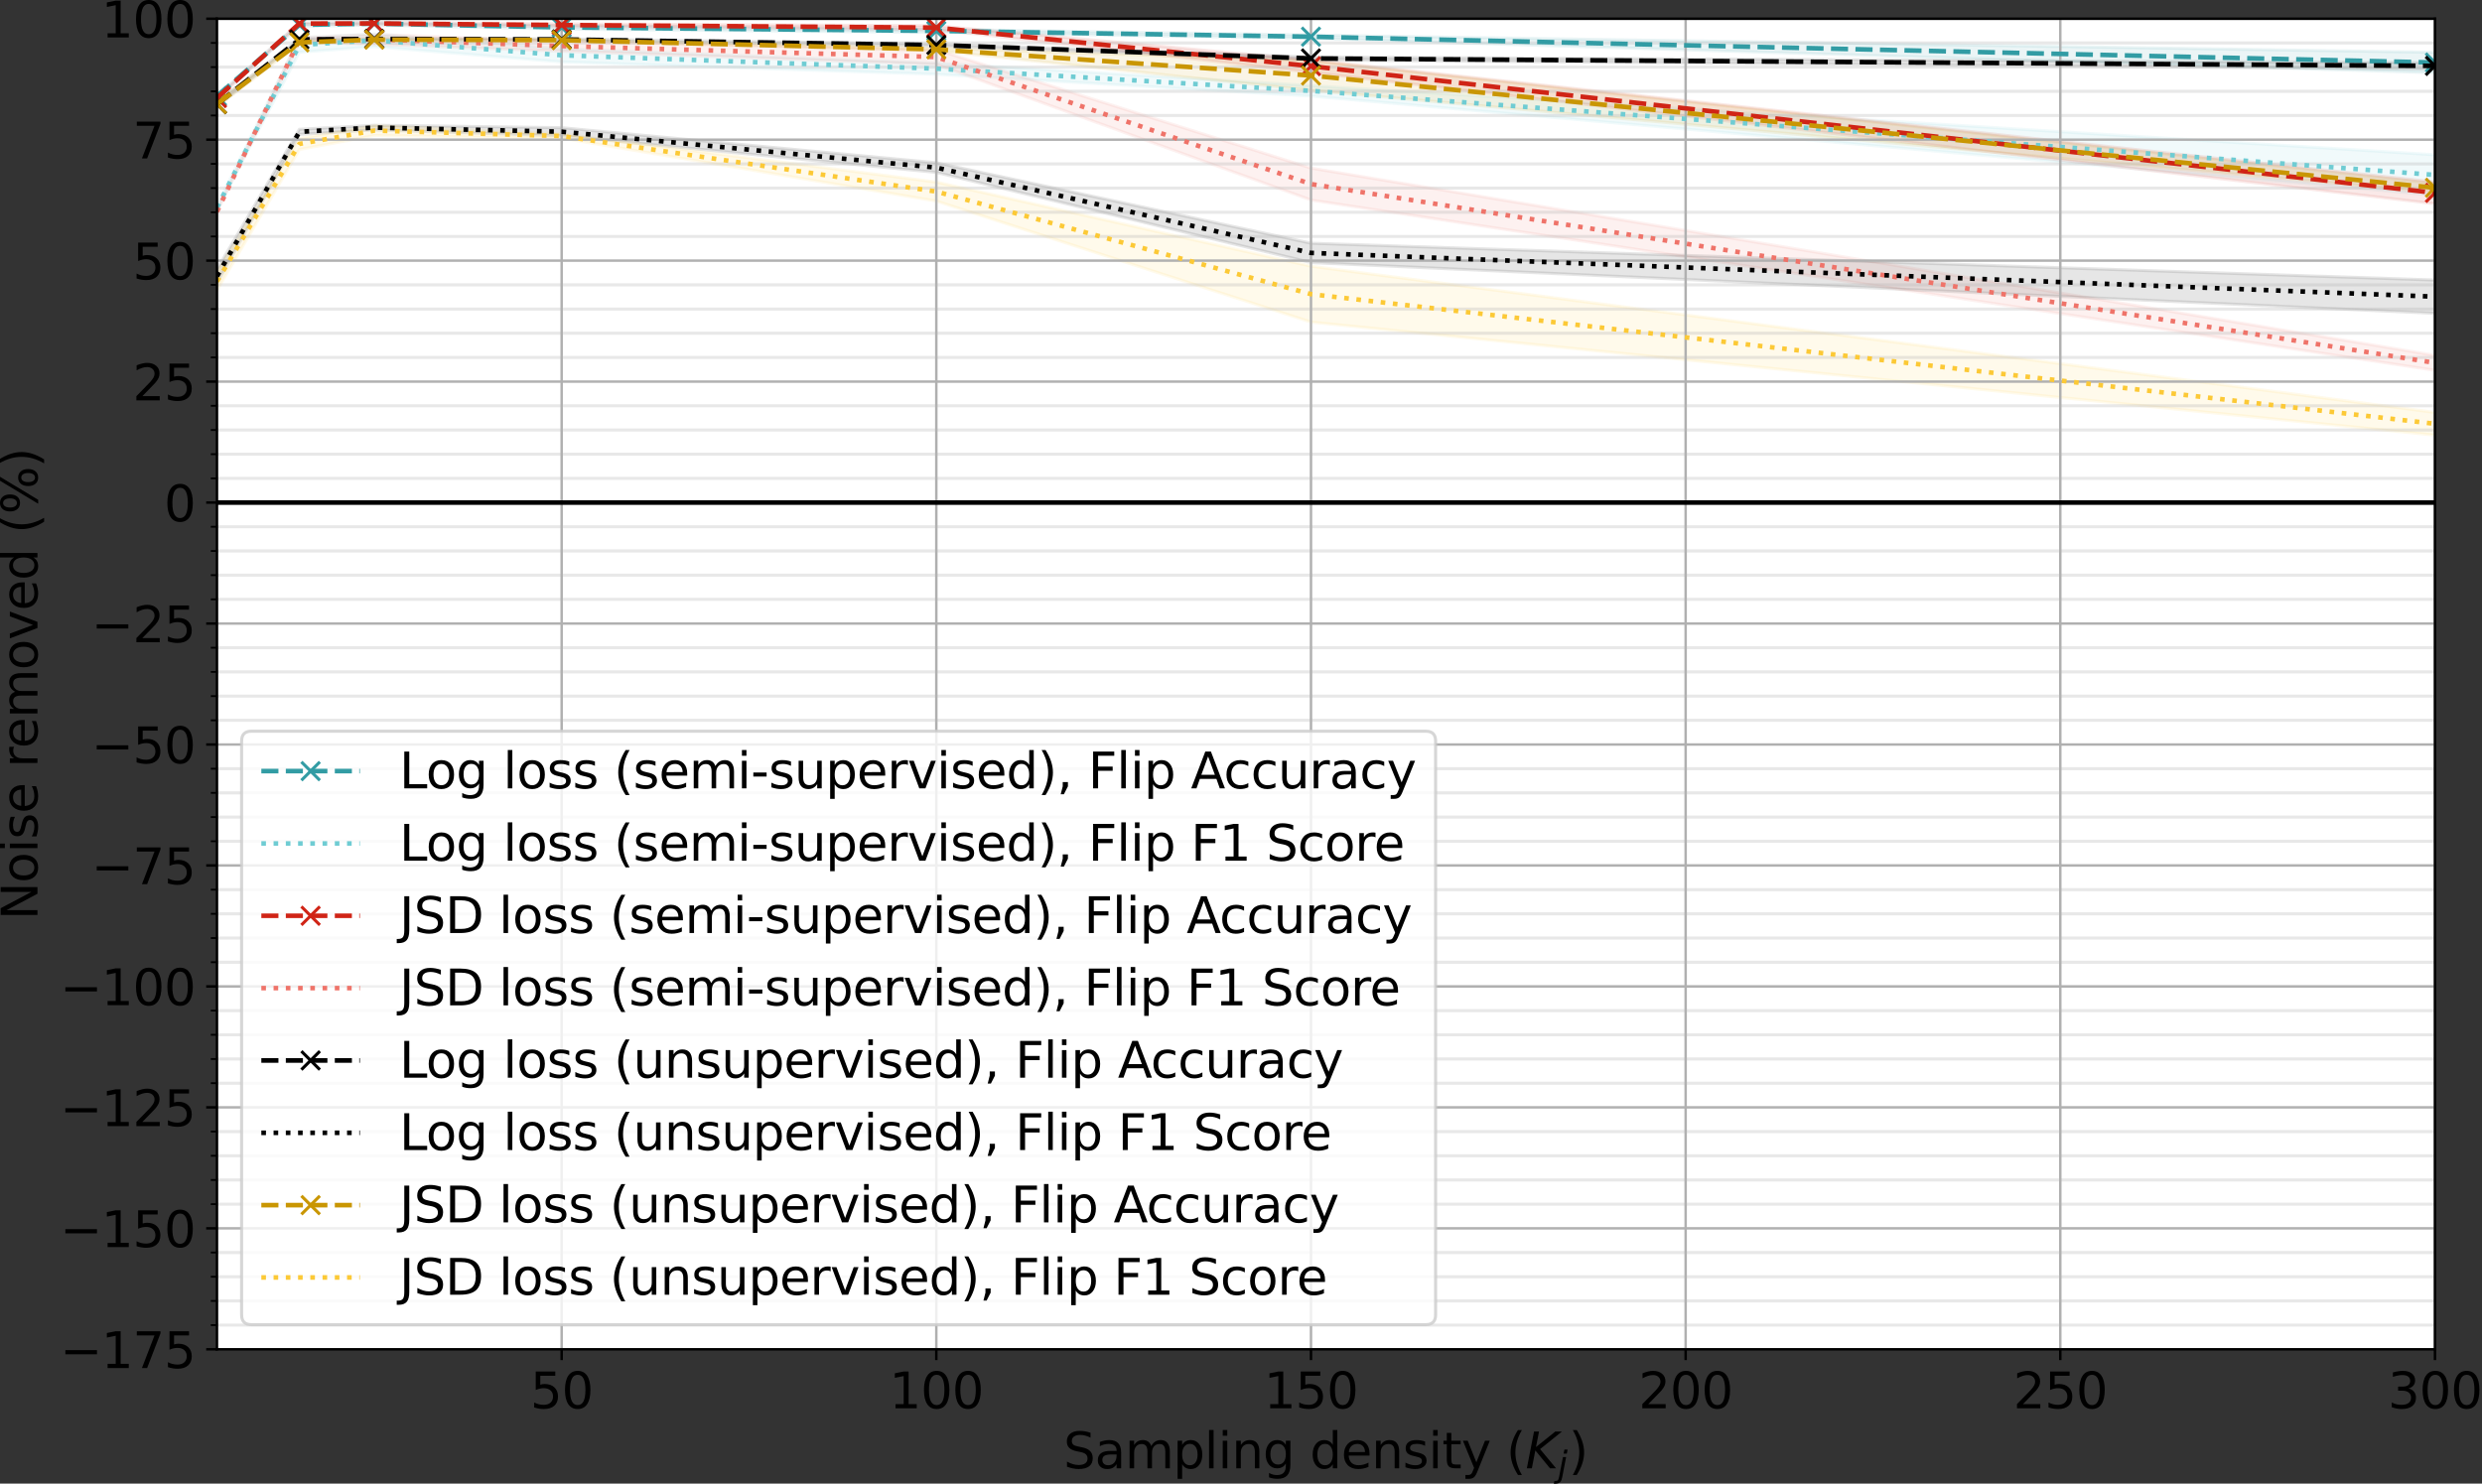 <?xml version="1.0" encoding="utf-8" standalone="no"?>
<!DOCTYPE svg PUBLIC "-//W3C//DTD SVG 1.1//EN"
  "http://www.w3.org/Graphics/SVG/1.1/DTD/svg11.dtd">
<svg height="481.684pt" version="1.1" viewBox="0 0 805.702 481.684" width="805.702pt" xmlns="http://www.w3.org/2000/svg" xmlns:xlink="http://www.w3.org/1999/xlink">
 <rect x="0" y="0" width="805.702" height="481.684" fill="#333333" stroke="none"/>
 <defs>
  <style type="text/css">*{stroke-linecap:butt;stroke-linejoin:round;}</style>
 </defs>
 <g id="figure_1">
  <g id="patch_1">
   <path d="M 0 481.684 
L 805.702 481.684 
L 805.702 0 
L 0 0 
z
" style="fill:none;"/>
  </g>
  <g id="axes_1">
   <g id="patch_2">
    <path d="M 70.433 438.079 
L 790.433 438.079 
L 790.433 6.079 
L 70.433 6.079 
z
" style="fill:#ffffff;"/>
   </g>
   <g id="PolyCollection_1">
    <defs>
     <path d="M 70.433 -450.708 
L 70.433 -450.191 
L 97.189 -473.075 
L 121.514 -473.544 
L 182.324 -472.237 
L 303.946 -471.157 
L 425.568 -469.225 
L 790.433 -458.061 
L 790.433 -464.703 
L 790.433 -464.703 
L 425.568 -470.321 
L 303.946 -472.175 
L 182.324 -473.37 
L 121.514 -474.503 
L 97.189 -474.168 
L 70.433 -450.708 
z
" id="m19a7774042" style="stroke:#329ca4;stroke-opacity:0.1;"/>
    </defs>
    <g clip-path="url(#p23dc02d992)">
     <use style="fill:#329ca4;fill-opacity:0.1;stroke:#329ca4;stroke-opacity:0.1;" x="0" xlink:href="#m19a7774042" y="481.684"/>
    </g>
   </g>
   <g id="PolyCollection_2">
    <defs>
     <path d="M 70.433 -414.937 
L 70.433 -413.596 
L 97.189 -464.729 
L 121.514 -466.522 
L 182.324 -461.57 
L 303.946 -457.564 
L 425.568 -450.481 
L 790.433 -418.335 
L 790.433 -431.441 
L 790.433 -431.441 
L 425.568 -453.885 
L 303.946 -461.228 
L 182.324 -465.924 
L 121.514 -470.685 
L 97.189 -469.443 
L 70.433 -414.937 
z
" id="m72bca40c9c" style="stroke:#6fccd3;stroke-opacity:0.1;"/>
    </defs>
    <g clip-path="url(#p23dc02d992)">
     <use style="fill:#6fccd3;fill-opacity:0.1;stroke:#6fccd3;stroke-opacity:0.1;" x="0" xlink:href="#m72bca40c9c" y="481.684"/>
    </g>
   </g>
   <g id="PolyCollection_3">
    <defs>
     <path d="M 70.433 -450.161 
L 70.433 -449.536 
L 97.189 -473.871 
L 121.514 -473.697 
L 182.324 -473.164 
L 303.946 -472.115 
L 425.568 -458.196 
L 790.433 -415.533 
L 790.433 -422.602 
L 790.433 -422.602 
L 425.568 -462.206 
L 303.946 -473.341 
L 182.324 -473.948 
L 121.514 -474.449 
L 97.189 -474.204 
L 70.433 -450.161 
z
" id="md9359b9e06" style="stroke:#d02416;stroke-opacity:0.1;"/>
    </defs>
    <g clip-path="url(#p23dc02d992)">
     <use style="fill:#d02416;fill-opacity:0.1;stroke:#d02416;stroke-opacity:0.1;" x="0" xlink:href="#md9359b9e06" y="481.684"/>
    </g>
   </g>
   <g id="PolyCollection_4">
    <defs>
     <path d="M 70.433 -413.015 
L 70.433 -412.902 
L 97.189 -468.049 
L 121.514 -467.309 
L 182.324 -465.078 
L 303.946 -460.784 
L 425.568 -416.737 
L 790.433 -361.443 
L 790.433 -366.299 
L 790.433 -366.299 
L 425.568 -427.114 
L 303.946 -465.553 
L 182.324 -468.369 
L 121.514 -470.518 
L 97.189 -469.485 
L 70.433 -413.015 
z
" id="m029360c027" style="stroke:#ef7369;stroke-opacity:0.1;"/>
    </defs>
    <g clip-path="url(#p23dc02d992)">
     <use style="fill:#ef7369;fill-opacity:0.1;stroke:#ef7369;stroke-opacity:0.1;" x="0" xlink:href="#m029360c027" y="481.684"/>
    </g>
   </g>
   <g id="PolyCollection_5">
    <defs>
     <path d="M 70.433 -448.586 
L 70.433 -447.154 
L 97.189 -468.762 
L 121.514 -469.004 
L 182.324 -468.685 
L 303.946 -466.771 
L 425.568 -462.251 
L 790.433 -459.269 
L 790.433 -461.32 
L 790.433 -461.32 
L 425.568 -463.164 
L 303.946 -467.36 
L 182.324 -469.079 
L 121.514 -469.092 
L 97.189 -468.984 
L 70.433 -448.586 
z
" id="m91fccb8e95" style="stroke:#000000;stroke-opacity:0.1;"/>
    </defs>
    <g clip-path="url(#p23dc02d992)">
     <use style="fill-opacity:0.1;stroke:#000000;stroke-opacity:0.1;" x="0" xlink:href="#m91fccb8e95" y="481.684"/>
    </g>
   </g>
   <g id="PolyCollection_6">
    <defs>
     <path d="M 70.433 -394.252 
L 70.433 -389.719 
L 97.189 -438.062 
L 121.514 -439.522 
L 182.324 -437.612 
L 303.946 -425.706 
L 425.568 -396.431 
L 790.433 -379.965 
L 790.433 -390.767 
L 790.433 -390.767 
L 425.568 -402.716 
L 303.946 -428.844 
L 182.324 -440.232 
L 121.514 -441.023 
L 97.189 -439.71 
L 70.433 -394.252 
z
" id="m10421b4480" style="stroke:#000000;stroke-opacity:0.1;"/>
    </defs>
    <g clip-path="url(#p23dc02d992)">
     <use style="fill-opacity:0.1;stroke:#000000;stroke-opacity:0.1;" x="0" xlink:href="#m10421b4480" y="481.684"/>
    </g>
   </g>
   <g id="PolyCollection_7">
    <defs>
     <path d="M 70.433 -448.759 
L 70.433 -447.037 
L 97.189 -467.502 
L 121.514 -468.544 
L 182.324 -468.526 
L 303.946 -465.263 
L 425.568 -452.348 
L 790.433 -419.293 
L 790.433 -422.144 
L 790.433 -422.144 
L 425.568 -461.977 
L 303.946 -466.05 
L 182.324 -468.768 
L 121.514 -469.103 
L 97.189 -468.305 
L 70.433 -448.759 
z
" id="md0550e908c" style="stroke:#c99603;stroke-opacity:0.1;"/>
    </defs>
    <g clip-path="url(#p23dc02d992)">
     <use style="fill:#c99603;fill-opacity:0.1;stroke:#c99603;stroke-opacity:0.1;" x="0" xlink:href="#md0550e908c" y="481.684"/>
    </g>
   </g>
   <g id="PolyCollection_8">
    <defs>
     <path d="M 70.433 -393.197 
L 70.433 -387.427 
L 97.189 -433.148 
L 121.514 -437.689 
L 182.324 -436.835 
L 303.946 -416.404 
L 425.568 -377.106 
L 790.433 -340.397 
L 790.433 -347.786 
L 790.433 -347.786 
L 425.568 -395.258 
L 303.946 -422.574 
L 182.324 -438.207 
L 121.514 -440.88 
L 97.189 -436.767 
L 70.433 -393.197 
z
" id="macffd749c8" style="stroke:#fcc936;stroke-opacity:0.1;"/>
    </defs>
    <g clip-path="url(#p23dc02d992)">
     <use style="fill:#fcc936;fill-opacity:0.1;stroke:#fcc936;stroke-opacity:0.1;" x="0" xlink:href="#macffd749c8" y="481.684"/>
    </g>
   </g>
   <g id="matplotlib.axis_1">
    <g id="xtick_1">
     <g id="line2d_1">
      <path clip-path="url(#p23dc02d992)" d="M 182.324 438.079 
L 182.324 6.079 
" style="fill:none;stroke:#b0b0b0;stroke-linecap:square;stroke-width:0.8;"/>
     </g>
     <g id="line2d_2">
      <defs>
       <path d="M 0 0 
L 0 3.5 
" id="m7e3c73db83" style="stroke:#000000;stroke-width:0.8;"/>
      </defs>
      <g>
       <use style="stroke:#000000;stroke-width:0.8;" x="182.324" xlink:href="#m7e3c73db83" y="438.079"/>
      </g>
     </g>
     <g id="text_1">
      <!-- 50 -->
      <g transform="translate(172.144 457.236)scale(0.16 -0.16)">
       <defs>
        <path d="M 691 4666 
L 3169 4666 
L 3169 4134 
L 1269 4134 
L 1269 2991 
Q 1406 3038 1543 3061 
Q 1681 3084 1819 3084 
Q 2600 3084 3056 2656 
Q 3513 2228 3513 1497 
Q 3513 744 3044 326 
Q 2575 -91 1722 -91 
Q 1428 -91 1123 -41 
Q 819 9 494 109 
L 494 744 
Q 775 591 1075 516 
Q 1375 441 1709 441 
Q 2250 441 2565 725 
Q 2881 1009 2881 1497 
Q 2881 1984 2565 2268 
Q 2250 2553 1709 2553 
Q 1456 2553 1204 2497 
Q 953 2441 691 2322 
L 691 4666 
z
" id="DejaVuSans-35" transform="scale(0.016)"/>
        <path d="M 2034 4250 
Q 1547 4250 1301 3770 
Q 1056 3291 1056 2328 
Q 1056 1369 1301 889 
Q 1547 409 2034 409 
Q 2525 409 2770 889 
Q 3016 1369 3016 2328 
Q 3016 3291 2770 3770 
Q 2525 4250 2034 4250 
z
M 2034 4750 
Q 2819 4750 3233 4129 
Q 3647 3509 3647 2328 
Q 3647 1150 3233 529 
Q 2819 -91 2034 -91 
Q 1250 -91 836 529 
Q 422 1150 422 2328 
Q 422 3509 836 4129 
Q 1250 4750 2034 4750 
z
" id="DejaVuSans-30" transform="scale(0.016)"/>
       </defs>
       <use xlink:href="#DejaVuSans-35"/>
       <use x="63.623" xlink:href="#DejaVuSans-30"/>
      </g>
     </g>
    </g>
    <g id="xtick_2">
     <g id="line2d_3">
      <path clip-path="url(#p23dc02d992)" d="M 303.946 438.079 
L 303.946 6.079 
" style="fill:none;stroke:#b0b0b0;stroke-linecap:square;stroke-width:0.8;"/>
     </g>
     <g id="line2d_4">
      <g>
       <use style="stroke:#000000;stroke-width:0.8;" x="303.946" xlink:href="#m7e3c73db83" y="438.079"/>
      </g>
     </g>
     <g id="text_2">
      <!-- 100 -->
      <g transform="translate(288.676 457.236)scale(0.16 -0.16)">
       <defs>
        <path d="M 794 531 
L 1825 531 
L 1825 4091 
L 703 3866 
L 703 4441 
L 1819 4666 
L 2450 4666 
L 2450 531 
L 3481 531 
L 3481 0 
L 794 0 
L 794 531 
z
" id="DejaVuSans-31" transform="scale(0.016)"/>
       </defs>
       <use xlink:href="#DejaVuSans-31"/>
       <use x="63.623" xlink:href="#DejaVuSans-30"/>
       <use x="127.246" xlink:href="#DejaVuSans-30"/>
      </g>
     </g>
    </g>
    <g id="xtick_3">
     <g id="line2d_5">
      <path clip-path="url(#p23dc02d992)" d="M 425.568 438.079 
L 425.568 6.079 
" style="fill:none;stroke:#b0b0b0;stroke-linecap:square;stroke-width:0.8;"/>
     </g>
     <g id="line2d_6">
      <g>
       <use style="stroke:#000000;stroke-width:0.8;" x="425.568" xlink:href="#m7e3c73db83" y="438.079"/>
      </g>
     </g>
     <g id="text_3">
      <!-- 150 -->
      <g transform="translate(410.298 457.236)scale(0.16 -0.16)">
       <use xlink:href="#DejaVuSans-31"/>
       <use x="63.623" xlink:href="#DejaVuSans-35"/>
       <use x="127.246" xlink:href="#DejaVuSans-30"/>
      </g>
     </g>
    </g>
    <g id="xtick_4">
     <g id="line2d_7">
      <path clip-path="url(#p23dc02d992)" d="M 547.189 438.079 
L 547.189 6.079 
" style="fill:none;stroke:#b0b0b0;stroke-linecap:square;stroke-width:0.8;"/>
     </g>
     <g id="line2d_8">
      <g>
       <use style="stroke:#000000;stroke-width:0.8;" x="547.189" xlink:href="#m7e3c73db83" y="438.079"/>
      </g>
     </g>
     <g id="text_4">
      <!-- 200 -->
      <g transform="translate(531.919 457.236)scale(0.16 -0.16)">
       <defs>
        <path d="M 1228 531 
L 3431 531 
L 3431 0 
L 469 0 
L 469 531 
Q 828 903 1448 1529 
Q 2069 2156 2228 2338 
Q 2531 2678 2651 2914 
Q 2772 3150 2772 3378 
Q 2772 3750 2511 3984 
Q 2250 4219 1831 4219 
Q 1534 4219 1204 4116 
Q 875 4013 500 3803 
L 500 4441 
Q 881 4594 1212 4672 
Q 1544 4750 1819 4750 
Q 2544 4750 2975 4387 
Q 3406 4025 3406 3419 
Q 3406 3131 3298 2873 
Q 3191 2616 2906 2266 
Q 2828 2175 2409 1742 
Q 1991 1309 1228 531 
z
" id="DejaVuSans-32" transform="scale(0.016)"/>
       </defs>
       <use xlink:href="#DejaVuSans-32"/>
       <use x="63.623" xlink:href="#DejaVuSans-30"/>
       <use x="127.246" xlink:href="#DejaVuSans-30"/>
      </g>
     </g>
    </g>
    <g id="xtick_5">
     <g id="line2d_9">
      <path clip-path="url(#p23dc02d992)" d="M 668.811 438.079 
L 668.811 6.079 
" style="fill:none;stroke:#b0b0b0;stroke-linecap:square;stroke-width:0.8;"/>
     </g>
     <g id="line2d_10">
      <g>
       <use style="stroke:#000000;stroke-width:0.8;" x="668.811" xlink:href="#m7e3c73db83" y="438.079"/>
      </g>
     </g>
     <g id="text_5">
      <!-- 250 -->
      <g transform="translate(653.541 457.236)scale(0.16 -0.16)">
       <use xlink:href="#DejaVuSans-32"/>
       <use x="63.623" xlink:href="#DejaVuSans-35"/>
       <use x="127.246" xlink:href="#DejaVuSans-30"/>
      </g>
     </g>
    </g>
    <g id="xtick_6">
     <g id="line2d_11">
      <path clip-path="url(#p23dc02d992)" d="M 790.433 438.079 
L 790.433 6.079 
" style="fill:none;stroke:#b0b0b0;stroke-linecap:square;stroke-width:0.8;"/>
     </g>
     <g id="line2d_12">
      <g>
       <use style="stroke:#000000;stroke-width:0.8;" x="790.433" xlink:href="#m7e3c73db83" y="438.079"/>
      </g>
     </g>
     <g id="text_6">
      <!-- 300 -->
      <g transform="translate(775.163 457.236)scale(0.16 -0.16)">
       <defs>
        <path d="M 2597 2516 
Q 3050 2419 3304 2112 
Q 3559 1806 3559 1356 
Q 3559 666 3084 287 
Q 2609 -91 1734 -91 
Q 1441 -91 1130 -33 
Q 819 25 488 141 
L 488 750 
Q 750 597 1062 519 
Q 1375 441 1716 441 
Q 2309 441 2620 675 
Q 2931 909 2931 1356 
Q 2931 1769 2642 2001 
Q 2353 2234 1838 2234 
L 1294 2234 
L 1294 2753 
L 1863 2753 
Q 2328 2753 2575 2939 
Q 2822 3125 2822 3475 
Q 2822 3834 2567 4026 
Q 2313 4219 1838 4219 
Q 1578 4219 1281 4162 
Q 984 4106 628 3988 
L 628 4550 
Q 988 4650 1302 4700 
Q 1616 4750 1894 4750 
Q 2613 4750 3031 4423 
Q 3450 4097 3450 3541 
Q 3450 3153 3228 2886 
Q 3006 2619 2597 2516 
z
" id="DejaVuSans-33" transform="scale(0.016)"/>
       </defs>
       <use xlink:href="#DejaVuSans-33"/>
       <use x="63.623" xlink:href="#DejaVuSans-30"/>
       <use x="127.246" xlink:href="#DejaVuSans-30"/>
      </g>
     </g>
    </g>
    <g id="text_7">
     <!-- Sampling density ($K_j$) -->
     <g transform="translate(345.233 476.724)scale(0.16 -0.16)">
      <defs>
       <path d="M 3425 4513 
L 3425 3897 
Q 3066 4069 2747 4153 
Q 2428 4238 2131 4238 
Q 1616 4238 1336 4038 
Q 1056 3838 1056 3469 
Q 1056 3159 1242 3001 
Q 1428 2844 1947 2747 
L 2328 2669 
Q 3034 2534 3370 2195 
Q 3706 1856 3706 1288 
Q 3706 609 3251 259 
Q 2797 -91 1919 -91 
Q 1588 -91 1214 -16 
Q 841 59 441 206 
L 441 856 
Q 825 641 1194 531 
Q 1563 422 1919 422 
Q 2459 422 2753 634 
Q 3047 847 3047 1241 
Q 3047 1584 2836 1778 
Q 2625 1972 2144 2069 
L 1759 2144 
Q 1053 2284 737 2584 
Q 422 2884 422 3419 
Q 422 4038 858 4394 
Q 1294 4750 2059 4750 
Q 2388 4750 2728 4690 
Q 3069 4631 3425 4513 
z
" id="DejaVuSans-53" transform="scale(0.016)"/>
       <path d="M 2194 1759 
Q 1497 1759 1228 1600 
Q 959 1441 959 1056 
Q 959 750 1161 570 
Q 1363 391 1709 391 
Q 2188 391 2477 730 
Q 2766 1069 2766 1631 
L 2766 1759 
L 2194 1759 
z
M 3341 1997 
L 3341 0 
L 2766 0 
L 2766 531 
Q 2569 213 2275 61 
Q 1981 -91 1556 -91 
Q 1019 -91 701 211 
Q 384 513 384 1019 
Q 384 1609 779 1909 
Q 1175 2209 1959 2209 
L 2766 2209 
L 2766 2266 
Q 2766 2663 2505 2880 
Q 2244 3097 1772 3097 
Q 1472 3097 1187 3025 
Q 903 2953 641 2809 
L 641 3341 
Q 956 3463 1253 3523 
Q 1550 3584 1831 3584 
Q 2591 3584 2966 3190 
Q 3341 2797 3341 1997 
z
" id="DejaVuSans-61" transform="scale(0.016)"/>
       <path d="M 3328 2828 
Q 3544 3216 3844 3400 
Q 4144 3584 4550 3584 
Q 5097 3584 5394 3201 
Q 5691 2819 5691 2113 
L 5691 0 
L 5113 0 
L 5113 2094 
Q 5113 2597 4934 2840 
Q 4756 3084 4391 3084 
Q 3944 3084 3684 2787 
Q 3425 2491 3425 1978 
L 3425 0 
L 2847 0 
L 2847 2094 
Q 2847 2600 2669 2842 
Q 2491 3084 2119 3084 
Q 1678 3084 1418 2786 
Q 1159 2488 1159 1978 
L 1159 0 
L 581 0 
L 581 3500 
L 1159 3500 
L 1159 2956 
Q 1356 3278 1631 3431 
Q 1906 3584 2284 3584 
Q 2666 3584 2933 3390 
Q 3200 3197 3328 2828 
z
" id="DejaVuSans-6d" transform="scale(0.016)"/>
       <path d="M 1159 525 
L 1159 -1331 
L 581 -1331 
L 581 3500 
L 1159 3500 
L 1159 2969 
Q 1341 3281 1617 3432 
Q 1894 3584 2278 3584 
Q 2916 3584 3314 3078 
Q 3713 2572 3713 1747 
Q 3713 922 3314 415 
Q 2916 -91 2278 -91 
Q 1894 -91 1617 61 
Q 1341 213 1159 525 
z
M 3116 1747 
Q 3116 2381 2855 2742 
Q 2594 3103 2138 3103 
Q 1681 3103 1420 2742 
Q 1159 2381 1159 1747 
Q 1159 1113 1420 752 
Q 1681 391 2138 391 
Q 2594 391 2855 752 
Q 3116 1113 3116 1747 
z
" id="DejaVuSans-70" transform="scale(0.016)"/>
       <path d="M 603 4863 
L 1178 4863 
L 1178 0 
L 603 0 
L 603 4863 
z
" id="DejaVuSans-6c" transform="scale(0.016)"/>
       <path d="M 603 3500 
L 1178 3500 
L 1178 0 
L 603 0 
L 603 3500 
z
M 603 4863 
L 1178 4863 
L 1178 4134 
L 603 4134 
L 603 4863 
z
" id="DejaVuSans-69" transform="scale(0.016)"/>
       <path d="M 3513 2113 
L 3513 0 
L 2938 0 
L 2938 2094 
Q 2938 2591 2744 2837 
Q 2550 3084 2163 3084 
Q 1697 3084 1428 2787 
Q 1159 2491 1159 1978 
L 1159 0 
L 581 0 
L 581 3500 
L 1159 3500 
L 1159 2956 
Q 1366 3272 1645 3428 
Q 1925 3584 2291 3584 
Q 2894 3584 3203 3211 
Q 3513 2838 3513 2113 
z
" id="DejaVuSans-6e" transform="scale(0.016)"/>
       <path d="M 2906 1791 
Q 2906 2416 2648 2759 
Q 2391 3103 1925 3103 
Q 1463 3103 1205 2759 
Q 947 2416 947 1791 
Q 947 1169 1205 825 
Q 1463 481 1925 481 
Q 2391 481 2648 825 
Q 2906 1169 2906 1791 
z
M 3481 434 
Q 3481 -459 3084 -895 
Q 2688 -1331 1869 -1331 
Q 1566 -1331 1297 -1286 
Q 1028 -1241 775 -1147 
L 775 -588 
Q 1028 -725 1275 -790 
Q 1522 -856 1778 -856 
Q 2344 -856 2625 -561 
Q 2906 -266 2906 331 
L 2906 616 
Q 2728 306 2450 153 
Q 2172 0 1784 0 
Q 1141 0 747 490 
Q 353 981 353 1791 
Q 353 2603 747 3093 
Q 1141 3584 1784 3584 
Q 2172 3584 2450 3431 
Q 2728 3278 2906 2969 
L 2906 3500 
L 3481 3500 
L 3481 434 
z
" id="DejaVuSans-67" transform="scale(0.016)"/>
       <path id="DejaVuSans-20" transform="scale(0.016)"/>
       <path d="M 2906 2969 
L 2906 4863 
L 3481 4863 
L 3481 0 
L 2906 0 
L 2906 525 
Q 2725 213 2448 61 
Q 2172 -91 1784 -91 
Q 1150 -91 751 415 
Q 353 922 353 1747 
Q 353 2572 751 3078 
Q 1150 3584 1784 3584 
Q 2172 3584 2448 3432 
Q 2725 3281 2906 2969 
z
M 947 1747 
Q 947 1113 1208 752 
Q 1469 391 1925 391 
Q 2381 391 2643 752 
Q 2906 1113 2906 1747 
Q 2906 2381 2643 2742 
Q 2381 3103 1925 3103 
Q 1469 3103 1208 2742 
Q 947 2381 947 1747 
z
" id="DejaVuSans-64" transform="scale(0.016)"/>
       <path d="M 3597 1894 
L 3597 1613 
L 953 1613 
Q 991 1019 1311 708 
Q 1631 397 2203 397 
Q 2534 397 2845 478 
Q 3156 559 3463 722 
L 3463 178 
Q 3153 47 2828 -22 
Q 2503 -91 2169 -91 
Q 1331 -91 842 396 
Q 353 884 353 1716 
Q 353 2575 817 3079 
Q 1281 3584 2069 3584 
Q 2775 3584 3186 3129 
Q 3597 2675 3597 1894 
z
M 3022 2063 
Q 3016 2534 2758 2815 
Q 2500 3097 2075 3097 
Q 1594 3097 1305 2825 
Q 1016 2553 972 2059 
L 3022 2063 
z
" id="DejaVuSans-65" transform="scale(0.016)"/>
       <path d="M 2834 3397 
L 2834 2853 
Q 2591 2978 2328 3040 
Q 2066 3103 1784 3103 
Q 1356 3103 1142 2972 
Q 928 2841 928 2578 
Q 928 2378 1081 2264 
Q 1234 2150 1697 2047 
L 1894 2003 
Q 2506 1872 2764 1633 
Q 3022 1394 3022 966 
Q 3022 478 2636 193 
Q 2250 -91 1575 -91 
Q 1294 -91 989 -36 
Q 684 19 347 128 
L 347 722 
Q 666 556 975 473 
Q 1284 391 1588 391 
Q 1994 391 2212 530 
Q 2431 669 2431 922 
Q 2431 1156 2273 1281 
Q 2116 1406 1581 1522 
L 1381 1569 
Q 847 1681 609 1914 
Q 372 2147 372 2553 
Q 372 3047 722 3315 
Q 1072 3584 1716 3584 
Q 2034 3584 2315 3537 
Q 2597 3491 2834 3397 
z
" id="DejaVuSans-73" transform="scale(0.016)"/>
       <path d="M 1172 4494 
L 1172 3500 
L 2356 3500 
L 2356 3053 
L 1172 3053 
L 1172 1153 
Q 1172 725 1289 603 
Q 1406 481 1766 481 
L 2356 481 
L 2356 0 
L 1766 0 
Q 1100 0 847 248 
Q 594 497 594 1153 
L 594 3053 
L 172 3053 
L 172 3500 
L 594 3500 
L 594 4494 
L 1172 4494 
z
" id="DejaVuSans-74" transform="scale(0.016)"/>
       <path d="M 2059 -325 
Q 1816 -950 1584 -1140 
Q 1353 -1331 966 -1331 
L 506 -1331 
L 506 -850 
L 844 -850 
Q 1081 -850 1212 -737 
Q 1344 -625 1503 -206 
L 1606 56 
L 191 3500 
L 800 3500 
L 1894 763 
L 2988 3500 
L 3597 3500 
L 2059 -325 
z
" id="DejaVuSans-79" transform="scale(0.016)"/>
       <path d="M 1984 4856 
Q 1566 4138 1362 3434 
Q 1159 2731 1159 2009 
Q 1159 1288 1364 580 
Q 1569 -128 1984 -844 
L 1484 -844 
Q 1016 -109 783 600 
Q 550 1309 550 2009 
Q 550 2706 781 3412 
Q 1013 4119 1484 4856 
L 1984 4856 
z
" id="DejaVuSans-28" transform="scale(0.016)"/>
       <path d="M 1081 4666 
L 1716 4666 
L 1331 2700 
L 3781 4666 
L 4622 4666 
L 1850 2438 
L 3878 0 
L 3109 0 
L 1247 2272 
L 806 0 
L 172 0 
L 1081 4666 
z
" id="DejaVuSans-Oblique-4b" transform="scale(0.016)"/>
       <path d="M 928 3500 
L 1503 3500 
L 813 -63 
L 809 -78 
Q 694 -675 544 -897 
Q 403 -1106 132 -1218 
Q -138 -1331 -506 -1331 
L -722 -1331 
L -628 -844 
L -481 -844 
Q -144 -844 -1 -703 
Q 141 -563 238 -63 
L 928 3500 
z
M 1197 4863 
L 1772 4863 
L 1631 4134 
L 1056 4134 
L 1197 4863 
z
" id="DejaVuSans-Oblique-6a" transform="scale(0.016)"/>
       <path d="M 513 4856 
L 1013 4856 
Q 1481 4119 1714 3412 
Q 1947 2706 1947 2009 
Q 1947 1309 1714 600 
Q 1481 -109 1013 -844 
L 513 -844 
Q 928 -128 1133 580 
Q 1338 1288 1338 2009 
Q 1338 2731 1133 3434 
Q 928 4138 513 4856 
z
" id="DejaVuSans-29" transform="scale(0.016)"/>
      </defs>
      <use transform="translate(0 0.016)" xlink:href="#DejaVuSans-53"/>
      <use transform="translate(63.477 0.016)" xlink:href="#DejaVuSans-61"/>
      <use transform="translate(124.756 0.016)" xlink:href="#DejaVuSans-6d"/>
      <use transform="translate(222.168 0.016)" xlink:href="#DejaVuSans-70"/>
      <use transform="translate(285.645 0.016)" xlink:href="#DejaVuSans-6c"/>
      <use transform="translate(313.428 0.016)" xlink:href="#DejaVuSans-69"/>
      <use transform="translate(341.211 0.016)" xlink:href="#DejaVuSans-6e"/>
      <use transform="translate(404.59 0.016)" xlink:href="#DejaVuSans-67"/>
      <use transform="translate(468.066 0.016)" xlink:href="#DejaVuSans-20"/>
      <use transform="translate(499.854 0.016)" xlink:href="#DejaVuSans-64"/>
      <use transform="translate(563.33 0.016)" xlink:href="#DejaVuSans-65"/>
      <use transform="translate(624.854 0.016)" xlink:href="#DejaVuSans-6e"/>
      <use transform="translate(688.232 0.016)" xlink:href="#DejaVuSans-73"/>
      <use transform="translate(740.332 0.016)" xlink:href="#DejaVuSans-69"/>
      <use transform="translate(768.115 0.016)" xlink:href="#DejaVuSans-74"/>
      <use transform="translate(807.324 0.016)" xlink:href="#DejaVuSans-79"/>
      <use transform="translate(866.504 0.016)" xlink:href="#DejaVuSans-20"/>
      <use transform="translate(898.291 0.016)" xlink:href="#DejaVuSans-28"/>
      <use transform="translate(937.305 0.016)" xlink:href="#DejaVuSans-Oblique-4b"/>
      <use transform="translate(1002.881 -16.391)scale(0.7)" xlink:href="#DejaVuSans-Oblique-6a"/>
      <use transform="translate(1025.063 0.016)" xlink:href="#DejaVuSans-29"/>
     </g>
    </g>
   </g>
   <g id="matplotlib.axis_2">
    <g id="ytick_1">
     <g id="line2d_13">
      <path clip-path="url(#p23dc02d992)" d="M 70.433 438.079 
L 790.433 438.079 
" style="fill:none;stroke:#b0b0b0;stroke-linecap:square;stroke-width:0.8;"/>
     </g>
     <g id="line2d_14">
      <defs>
       <path d="M 0 0 
L -3.5 0 
" id="m7d1e638185" style="stroke:#000000;stroke-width:0.8;"/>
      </defs>
      <g>
       <use style="stroke:#000000;stroke-width:0.8;" x="70.433" xlink:href="#m7d1e638185" y="438.079"/>
      </g>
     </g>
     <g id="text_8">
      <!-- −175 -->
      <g transform="translate(19.485 444.158)scale(0.16 -0.16)">
       <defs>
        <path d="M 678 2272 
L 4684 2272 
L 4684 1741 
L 678 1741 
L 678 2272 
z
" id="DejaVuSans-2212" transform="scale(0.016)"/>
        <path d="M 525 4666 
L 3525 4666 
L 3525 4397 
L 1831 0 
L 1172 0 
L 2766 4134 
L 525 4134 
L 525 4666 
z
" id="DejaVuSans-37" transform="scale(0.016)"/>
       </defs>
       <use xlink:href="#DejaVuSans-2212"/>
       <use x="83.789" xlink:href="#DejaVuSans-31"/>
       <use x="147.412" xlink:href="#DejaVuSans-37"/>
       <use x="211.035" xlink:href="#DejaVuSans-35"/>
      </g>
     </g>
    </g>
    <g id="ytick_2">
     <g id="line2d_15">
      <path clip-path="url(#p23dc02d992)" d="M 70.433 398.806 
L 790.433 398.806 
" style="fill:none;stroke:#b0b0b0;stroke-linecap:square;stroke-width:0.8;"/>
     </g>
     <g id="line2d_16">
      <g>
       <use style="stroke:#000000;stroke-width:0.8;" x="70.433" xlink:href="#m7d1e638185" y="398.806"/>
      </g>
     </g>
     <g id="text_9">
      <!-- −150 -->
      <g transform="translate(19.485 404.885)scale(0.16 -0.16)">
       <use xlink:href="#DejaVuSans-2212"/>
       <use x="83.789" xlink:href="#DejaVuSans-31"/>
       <use x="147.412" xlink:href="#DejaVuSans-35"/>
       <use x="211.035" xlink:href="#DejaVuSans-30"/>
      </g>
     </g>
    </g>
    <g id="ytick_3">
     <g id="line2d_17">
      <path clip-path="url(#p23dc02d992)" d="M 70.433 359.533 
L 790.433 359.533 
" style="fill:none;stroke:#b0b0b0;stroke-linecap:square;stroke-width:0.8;"/>
     </g>
     <g id="line2d_18">
      <g>
       <use style="stroke:#000000;stroke-width:0.8;" x="70.433" xlink:href="#m7d1e638185" y="359.533"/>
      </g>
     </g>
     <g id="text_10">
      <!-- −125 -->
      <g transform="translate(19.485 365.612)scale(0.16 -0.16)">
       <use xlink:href="#DejaVuSans-2212"/>
       <use x="83.789" xlink:href="#DejaVuSans-31"/>
       <use x="147.412" xlink:href="#DejaVuSans-32"/>
       <use x="211.035" xlink:href="#DejaVuSans-35"/>
      </g>
     </g>
    </g>
    <g id="ytick_4">
     <g id="line2d_19">
      <path clip-path="url(#p23dc02d992)" d="M 70.433 320.261 
L 790.433 320.261 
" style="fill:none;stroke:#b0b0b0;stroke-linecap:square;stroke-width:0.8;"/>
     </g>
     <g id="line2d_20">
      <g>
       <use style="stroke:#000000;stroke-width:0.8;" x="70.433" xlink:href="#m7d1e638185" y="320.261"/>
      </g>
     </g>
     <g id="text_11">
      <!-- −100 -->
      <g transform="translate(19.485 326.339)scale(0.16 -0.16)">
       <use xlink:href="#DejaVuSans-2212"/>
       <use x="83.789" xlink:href="#DejaVuSans-31"/>
       <use x="147.412" xlink:href="#DejaVuSans-30"/>
       <use x="211.035" xlink:href="#DejaVuSans-30"/>
      </g>
     </g>
    </g>
    <g id="ytick_5">
     <g id="line2d_21">
      <path clip-path="url(#p23dc02d992)" d="M 70.433 280.988 
L 790.433 280.988 
" style="fill:none;stroke:#b0b0b0;stroke-linecap:square;stroke-width:0.8;"/>
     </g>
     <g id="line2d_22">
      <g>
       <use style="stroke:#000000;stroke-width:0.8;" x="70.433" xlink:href="#m7d1e638185" y="280.988"/>
      </g>
     </g>
     <g id="text_12">
      <!-- −75 -->
      <g transform="translate(29.665 287.067)scale(0.16 -0.16)">
       <use xlink:href="#DejaVuSans-2212"/>
       <use x="83.789" xlink:href="#DejaVuSans-37"/>
       <use x="147.412" xlink:href="#DejaVuSans-35"/>
      </g>
     </g>
    </g>
    <g id="ytick_6">
     <g id="line2d_23">
      <path clip-path="url(#p23dc02d992)" d="M 70.433 241.715 
L 790.433 241.715 
" style="fill:none;stroke:#b0b0b0;stroke-linecap:square;stroke-width:0.8;"/>
     </g>
     <g id="line2d_24">
      <g>
       <use style="stroke:#000000;stroke-width:0.8;" x="70.433" xlink:href="#m7d1e638185" y="241.715"/>
      </g>
     </g>
     <g id="text_13">
      <!-- −50 -->
      <g transform="translate(29.665 247.794)scale(0.16 -0.16)">
       <use xlink:href="#DejaVuSans-2212"/>
       <use x="83.789" xlink:href="#DejaVuSans-35"/>
       <use x="147.412" xlink:href="#DejaVuSans-30"/>
      </g>
     </g>
    </g>
    <g id="ytick_7">
     <g id="line2d_25">
      <path clip-path="url(#p23dc02d992)" d="M 70.433 202.442 
L 790.433 202.442 
" style="fill:none;stroke:#b0b0b0;stroke-linecap:square;stroke-width:0.8;"/>
     </g>
     <g id="line2d_26">
      <g>
       <use style="stroke:#000000;stroke-width:0.8;" x="70.433" xlink:href="#m7d1e638185" y="202.442"/>
      </g>
     </g>
     <g id="text_14">
      <!-- −25 -->
      <g transform="translate(29.665 208.521)scale(0.16 -0.16)">
       <use xlink:href="#DejaVuSans-2212"/>
       <use x="83.789" xlink:href="#DejaVuSans-32"/>
       <use x="147.412" xlink:href="#DejaVuSans-35"/>
      </g>
     </g>
    </g>
    <g id="ytick_8">
     <g id="line2d_27">
      <path clip-path="url(#p23dc02d992)" d="M 70.433 163.17 
L 790.433 163.17 
" style="fill:none;stroke:#b0b0b0;stroke-linecap:square;stroke-width:0.8;"/>
     </g>
     <g id="line2d_28">
      <g>
       <use style="stroke:#000000;stroke-width:0.8;" x="70.433" xlink:href="#m7d1e638185" y="163.17"/>
      </g>
     </g>
     <g id="text_15">
      <!-- 0 -->
      <g transform="translate(53.252 169.248)scale(0.16 -0.16)">
       <use xlink:href="#DejaVuSans-30"/>
      </g>
     </g>
    </g>
    <g id="ytick_9">
     <g id="line2d_29">
      <path clip-path="url(#p23dc02d992)" d="M 70.433 123.897 
L 790.433 123.897 
" style="fill:none;stroke:#b0b0b0;stroke-linecap:square;stroke-width:0.8;"/>
     </g>
     <g id="line2d_30">
      <g>
       <use style="stroke:#000000;stroke-width:0.8;" x="70.433" xlink:href="#m7d1e638185" y="123.897"/>
      </g>
     </g>
     <g id="text_16">
      <!-- 25 -->
      <g transform="translate(43.072 129.976)scale(0.16 -0.16)">
       <use xlink:href="#DejaVuSans-32"/>
       <use x="63.623" xlink:href="#DejaVuSans-35"/>
      </g>
     </g>
    </g>
    <g id="ytick_10">
     <g id="line2d_31">
      <path clip-path="url(#p23dc02d992)" d="M 70.433 84.624 
L 790.433 84.624 
" style="fill:none;stroke:#b0b0b0;stroke-linecap:square;stroke-width:0.8;"/>
     </g>
     <g id="line2d_32">
      <g>
       <use style="stroke:#000000;stroke-width:0.8;" x="70.433" xlink:href="#m7d1e638185" y="84.624"/>
      </g>
     </g>
     <g id="text_17">
      <!-- 50 -->
      <g transform="translate(43.072 90.703)scale(0.16 -0.16)">
       <use xlink:href="#DejaVuSans-35"/>
       <use x="63.623" xlink:href="#DejaVuSans-30"/>
      </g>
     </g>
    </g>
    <g id="ytick_11">
     <g id="line2d_33">
      <path clip-path="url(#p23dc02d992)" d="M 70.433 45.351 
L 790.433 45.351 
" style="fill:none;stroke:#b0b0b0;stroke-linecap:square;stroke-width:0.8;"/>
     </g>
     <g id="line2d_34">
      <g>
       <use style="stroke:#000000;stroke-width:0.8;" x="70.433" xlink:href="#m7d1e638185" y="45.351"/>
      </g>
     </g>
     <g id="text_18">
      <!-- 75 -->
      <g transform="translate(43.072 51.43)scale(0.16 -0.16)">
       <use xlink:href="#DejaVuSans-37"/>
       <use x="63.623" xlink:href="#DejaVuSans-35"/>
      </g>
     </g>
    </g>
    <g id="ytick_12">
     <g id="line2d_35">
      <path clip-path="url(#p23dc02d992)" d="M 70.433 6.079 
L 790.433 6.079 
" style="fill:none;stroke:#b0b0b0;stroke-linecap:square;stroke-width:0.8;"/>
     </g>
     <g id="line2d_36">
      <g>
       <use style="stroke:#000000;stroke-width:0.8;" x="70.433" xlink:href="#m7d1e638185" y="6.079"/>
      </g>
     </g>
     <g id="text_19">
      <!-- 100 -->
      <g transform="translate(32.892 12.158)scale(0.16 -0.16)">
       <use xlink:href="#DejaVuSans-31"/>
       <use x="63.623" xlink:href="#DejaVuSans-30"/>
       <use x="127.246" xlink:href="#DejaVuSans-30"/>
      </g>
     </g>
    </g>
    <g id="ytick_13">
     <g id="line2d_37">
      <path clip-path="url(#p23dc02d992)" d="M 70.433 430.224 
L 790.433 430.224 
" style="fill:none;stroke:#b0b0b0;stroke-linecap:square;stroke-opacity:0.3;"/>
     </g>
     <g id="line2d_38">
      <defs>
       <path d="M 0 0 
L -2 0 
" id="m0afa165558" style="stroke:#000000;stroke-width:0.6;"/>
      </defs>
      <g>
       <use style="stroke:#000000;stroke-width:0.6;" x="70.433" xlink:href="#m0afa165558" y="430.224"/>
      </g>
     </g>
    </g>
    <g id="ytick_14">
     <g id="line2d_39">
      <path clip-path="url(#p23dc02d992)" d="M 70.433 422.37 
L 790.433 422.37 
" style="fill:none;stroke:#b0b0b0;stroke-linecap:square;stroke-opacity:0.3;"/>
     </g>
     <g id="line2d_40">
      <g>
       <use style="stroke:#000000;stroke-width:0.6;" x="70.433" xlink:href="#m0afa165558" y="422.37"/>
      </g>
     </g>
    </g>
    <g id="ytick_15">
     <g id="line2d_41">
      <path clip-path="url(#p23dc02d992)" d="M 70.433 414.515 
L 790.433 414.515 
" style="fill:none;stroke:#b0b0b0;stroke-linecap:square;stroke-opacity:0.3;"/>
     </g>
     <g id="line2d_42">
      <g>
       <use style="stroke:#000000;stroke-width:0.6;" x="70.433" xlink:href="#m0afa165558" y="414.515"/>
      </g>
     </g>
    </g>
    <g id="ytick_16">
     <g id="line2d_43">
      <path clip-path="url(#p23dc02d992)" d="M 70.433 406.661 
L 790.433 406.661 
" style="fill:none;stroke:#b0b0b0;stroke-linecap:square;stroke-opacity:0.3;"/>
     </g>
     <g id="line2d_44">
      <g>
       <use style="stroke:#000000;stroke-width:0.6;" x="70.433" xlink:href="#m0afa165558" y="406.661"/>
      </g>
     </g>
    </g>
    <g id="ytick_17">
     <g id="line2d_45">
      <path clip-path="url(#p23dc02d992)" d="M 70.433 390.951 
L 790.433 390.951 
" style="fill:none;stroke:#b0b0b0;stroke-linecap:square;stroke-opacity:0.3;"/>
     </g>
     <g id="line2d_46">
      <g>
       <use style="stroke:#000000;stroke-width:0.6;" x="70.433" xlink:href="#m0afa165558" y="390.951"/>
      </g>
     </g>
    </g>
    <g id="ytick_18">
     <g id="line2d_47">
      <path clip-path="url(#p23dc02d992)" d="M 70.433 383.097 
L 790.433 383.097 
" style="fill:none;stroke:#b0b0b0;stroke-linecap:square;stroke-opacity:0.3;"/>
     </g>
     <g id="line2d_48">
      <g>
       <use style="stroke:#000000;stroke-width:0.6;" x="70.433" xlink:href="#m0afa165558" y="383.097"/>
      </g>
     </g>
    </g>
    <g id="ytick_19">
     <g id="line2d_49">
      <path clip-path="url(#p23dc02d992)" d="M 70.433 375.242 
L 790.433 375.242 
" style="fill:none;stroke:#b0b0b0;stroke-linecap:square;stroke-opacity:0.3;"/>
     </g>
     <g id="line2d_50">
      <g>
       <use style="stroke:#000000;stroke-width:0.6;" x="70.433" xlink:href="#m0afa165558" y="375.242"/>
      </g>
     </g>
    </g>
    <g id="ytick_20">
     <g id="line2d_51">
      <path clip-path="url(#p23dc02d992)" d="M 70.433 367.388 
L 790.433 367.388 
" style="fill:none;stroke:#b0b0b0;stroke-linecap:square;stroke-opacity:0.3;"/>
     </g>
     <g id="line2d_52">
      <g>
       <use style="stroke:#000000;stroke-width:0.6;" x="70.433" xlink:href="#m0afa165558" y="367.388"/>
      </g>
     </g>
    </g>
    <g id="ytick_21">
     <g id="line2d_53">
      <path clip-path="url(#p23dc02d992)" d="M 70.433 351.679 
L 790.433 351.679 
" style="fill:none;stroke:#b0b0b0;stroke-linecap:square;stroke-opacity:0.3;"/>
     </g>
     <g id="line2d_54">
      <g>
       <use style="stroke:#000000;stroke-width:0.6;" x="70.433" xlink:href="#m0afa165558" y="351.679"/>
      </g>
     </g>
    </g>
    <g id="ytick_22">
     <g id="line2d_55">
      <path clip-path="url(#p23dc02d992)" d="M 70.433 343.824 
L 790.433 343.824 
" style="fill:none;stroke:#b0b0b0;stroke-linecap:square;stroke-opacity:0.3;"/>
     </g>
     <g id="line2d_56">
      <g>
       <use style="stroke:#000000;stroke-width:0.6;" x="70.433" xlink:href="#m0afa165558" y="343.824"/>
      </g>
     </g>
    </g>
    <g id="ytick_23">
     <g id="line2d_57">
      <path clip-path="url(#p23dc02d992)" d="M 70.433 335.97 
L 790.433 335.97 
" style="fill:none;stroke:#b0b0b0;stroke-linecap:square;stroke-opacity:0.3;"/>
     </g>
     <g id="line2d_58">
      <g>
       <use style="stroke:#000000;stroke-width:0.6;" x="70.433" xlink:href="#m0afa165558" y="335.97"/>
      </g>
     </g>
    </g>
    <g id="ytick_24">
     <g id="line2d_59">
      <path clip-path="url(#p23dc02d992)" d="M 70.433 328.115 
L 790.433 328.115 
" style="fill:none;stroke:#b0b0b0;stroke-linecap:square;stroke-opacity:0.3;"/>
     </g>
     <g id="line2d_60">
      <g>
       <use style="stroke:#000000;stroke-width:0.6;" x="70.433" xlink:href="#m0afa165558" y="328.115"/>
      </g>
     </g>
    </g>
    <g id="ytick_25">
     <g id="line2d_61">
      <path clip-path="url(#p23dc02d992)" d="M 70.433 312.406 
L 790.433 312.406 
" style="fill:none;stroke:#b0b0b0;stroke-linecap:square;stroke-opacity:0.3;"/>
     </g>
     <g id="line2d_62">
      <g>
       <use style="stroke:#000000;stroke-width:0.6;" x="70.433" xlink:href="#m0afa165558" y="312.406"/>
      </g>
     </g>
    </g>
    <g id="ytick_26">
     <g id="line2d_63">
      <path clip-path="url(#p23dc02d992)" d="M 70.433 304.551 
L 790.433 304.551 
" style="fill:none;stroke:#b0b0b0;stroke-linecap:square;stroke-opacity:0.3;"/>
     </g>
     <g id="line2d_64">
      <g>
       <use style="stroke:#000000;stroke-width:0.6;" x="70.433" xlink:href="#m0afa165558" y="304.551"/>
      </g>
     </g>
    </g>
    <g id="ytick_27">
     <g id="line2d_65">
      <path clip-path="url(#p23dc02d992)" d="M 70.433 296.697 
L 790.433 296.697 
" style="fill:none;stroke:#b0b0b0;stroke-linecap:square;stroke-opacity:0.3;"/>
     </g>
     <g id="line2d_66">
      <g>
       <use style="stroke:#000000;stroke-width:0.6;" x="70.433" xlink:href="#m0afa165558" y="296.697"/>
      </g>
     </g>
    </g>
    <g id="ytick_28">
     <g id="line2d_67">
      <path clip-path="url(#p23dc02d992)" d="M 70.433 288.842 
L 790.433 288.842 
" style="fill:none;stroke:#b0b0b0;stroke-linecap:square;stroke-opacity:0.3;"/>
     </g>
     <g id="line2d_68">
      <g>
       <use style="stroke:#000000;stroke-width:0.6;" x="70.433" xlink:href="#m0afa165558" y="288.842"/>
      </g>
     </g>
    </g>
    <g id="ytick_29">
     <g id="line2d_69">
      <path clip-path="url(#p23dc02d992)" d="M 70.433 273.133 
L 790.433 273.133 
" style="fill:none;stroke:#b0b0b0;stroke-linecap:square;stroke-opacity:0.3;"/>
     </g>
     <g id="line2d_70">
      <g>
       <use style="stroke:#000000;stroke-width:0.6;" x="70.433" xlink:href="#m0afa165558" y="273.133"/>
      </g>
     </g>
    </g>
    <g id="ytick_30">
     <g id="line2d_71">
      <path clip-path="url(#p23dc02d992)" d="M 70.433 265.279 
L 790.433 265.279 
" style="fill:none;stroke:#b0b0b0;stroke-linecap:square;stroke-opacity:0.3;"/>
     </g>
     <g id="line2d_72">
      <g>
       <use style="stroke:#000000;stroke-width:0.6;" x="70.433" xlink:href="#m0afa165558" y="265.279"/>
      </g>
     </g>
    </g>
    <g id="ytick_31">
     <g id="line2d_73">
      <path clip-path="url(#p23dc02d992)" d="M 70.433 257.424 
L 790.433 257.424 
" style="fill:none;stroke:#b0b0b0;stroke-linecap:square;stroke-opacity:0.3;"/>
     </g>
     <g id="line2d_74">
      <g>
       <use style="stroke:#000000;stroke-width:0.6;" x="70.433" xlink:href="#m0afa165558" y="257.424"/>
      </g>
     </g>
    </g>
    <g id="ytick_32">
     <g id="line2d_75">
      <path clip-path="url(#p23dc02d992)" d="M 70.433 249.57 
L 790.433 249.57 
" style="fill:none;stroke:#b0b0b0;stroke-linecap:square;stroke-opacity:0.3;"/>
     </g>
     <g id="line2d_76">
      <g>
       <use style="stroke:#000000;stroke-width:0.6;" x="70.433" xlink:href="#m0afa165558" y="249.57"/>
      </g>
     </g>
    </g>
    <g id="ytick_33">
     <g id="line2d_77">
      <path clip-path="url(#p23dc02d992)" d="M 70.433 233.861 
L 790.433 233.861 
" style="fill:none;stroke:#b0b0b0;stroke-linecap:square;stroke-opacity:0.3;"/>
     </g>
     <g id="line2d_78">
      <g>
       <use style="stroke:#000000;stroke-width:0.6;" x="70.433" xlink:href="#m0afa165558" y="233.861"/>
      </g>
     </g>
    </g>
    <g id="ytick_34">
     <g id="line2d_79">
      <path clip-path="url(#p23dc02d992)" d="M 70.433 226.006 
L 790.433 226.006 
" style="fill:none;stroke:#b0b0b0;stroke-linecap:square;stroke-opacity:0.3;"/>
     </g>
     <g id="line2d_80">
      <g>
       <use style="stroke:#000000;stroke-width:0.6;" x="70.433" xlink:href="#m0afa165558" y="226.006"/>
      </g>
     </g>
    </g>
    <g id="ytick_35">
     <g id="line2d_81">
      <path clip-path="url(#p23dc02d992)" d="M 70.433 218.151 
L 790.433 218.151 
" style="fill:none;stroke:#b0b0b0;stroke-linecap:square;stroke-opacity:0.3;"/>
     </g>
     <g id="line2d_82">
      <g>
       <use style="stroke:#000000;stroke-width:0.6;" x="70.433" xlink:href="#m0afa165558" y="218.151"/>
      </g>
     </g>
    </g>
    <g id="ytick_36">
     <g id="line2d_83">
      <path clip-path="url(#p23dc02d992)" d="M 70.433 210.297 
L 790.433 210.297 
" style="fill:none;stroke:#b0b0b0;stroke-linecap:square;stroke-opacity:0.3;"/>
     </g>
     <g id="line2d_84">
      <g>
       <use style="stroke:#000000;stroke-width:0.6;" x="70.433" xlink:href="#m0afa165558" y="210.297"/>
      </g>
     </g>
    </g>
    <g id="ytick_37">
     <g id="line2d_85">
      <path clip-path="url(#p23dc02d992)" d="M 70.433 194.588 
L 790.433 194.588 
" style="fill:none;stroke:#b0b0b0;stroke-linecap:square;stroke-opacity:0.3;"/>
     </g>
     <g id="line2d_86">
      <g>
       <use style="stroke:#000000;stroke-width:0.6;" x="70.433" xlink:href="#m0afa165558" y="194.588"/>
      </g>
     </g>
    </g>
    <g id="ytick_38">
     <g id="line2d_87">
      <path clip-path="url(#p23dc02d992)" d="M 70.433 186.733 
L 790.433 186.733 
" style="fill:none;stroke:#b0b0b0;stroke-linecap:square;stroke-opacity:0.3;"/>
     </g>
     <g id="line2d_88">
      <g>
       <use style="stroke:#000000;stroke-width:0.6;" x="70.433" xlink:href="#m0afa165558" y="186.733"/>
      </g>
     </g>
    </g>
    <g id="ytick_39">
     <g id="line2d_89">
      <path clip-path="url(#p23dc02d992)" d="M 70.433 178.879 
L 790.433 178.879 
" style="fill:none;stroke:#b0b0b0;stroke-linecap:square;stroke-opacity:0.3;"/>
     </g>
     <g id="line2d_90">
      <g>
       <use style="stroke:#000000;stroke-width:0.6;" x="70.433" xlink:href="#m0afa165558" y="178.879"/>
      </g>
     </g>
    </g>
    <g id="ytick_40">
     <g id="line2d_91">
      <path clip-path="url(#p23dc02d992)" d="M 70.433 171.024 
L 790.433 171.024 
" style="fill:none;stroke:#b0b0b0;stroke-linecap:square;stroke-opacity:0.3;"/>
     </g>
     <g id="line2d_92">
      <g>
       <use style="stroke:#000000;stroke-width:0.6;" x="70.433" xlink:href="#m0afa165558" y="171.024"/>
      </g>
     </g>
    </g>
    <g id="ytick_41">
     <g id="line2d_93">
      <path clip-path="url(#p23dc02d992)" d="M 70.433 155.315 
L 790.433 155.315 
" style="fill:none;stroke:#b0b0b0;stroke-linecap:square;stroke-opacity:0.3;"/>
     </g>
     <g id="line2d_94">
      <g>
       <use style="stroke:#000000;stroke-width:0.6;" x="70.433" xlink:href="#m0afa165558" y="155.315"/>
      </g>
     </g>
    </g>
    <g id="ytick_42">
     <g id="line2d_95">
      <path clip-path="url(#p23dc02d992)" d="M 70.433 147.461 
L 790.433 147.461 
" style="fill:none;stroke:#b0b0b0;stroke-linecap:square;stroke-opacity:0.3;"/>
     </g>
     <g id="line2d_96">
      <g>
       <use style="stroke:#000000;stroke-width:0.6;" x="70.433" xlink:href="#m0afa165558" y="147.461"/>
      </g>
     </g>
    </g>
    <g id="ytick_43">
     <g id="line2d_97">
      <path clip-path="url(#p23dc02d992)" d="M 70.433 139.606 
L 790.433 139.606 
" style="fill:none;stroke:#b0b0b0;stroke-linecap:square;stroke-opacity:0.3;"/>
     </g>
     <g id="line2d_98">
      <g>
       <use style="stroke:#000000;stroke-width:0.6;" x="70.433" xlink:href="#m0afa165558" y="139.606"/>
      </g>
     </g>
    </g>
    <g id="ytick_44">
     <g id="line2d_99">
      <path clip-path="url(#p23dc02d992)" d="M 70.433 131.751 
L 790.433 131.751 
" style="fill:none;stroke:#b0b0b0;stroke-linecap:square;stroke-opacity:0.3;"/>
     </g>
     <g id="line2d_100">
      <g>
       <use style="stroke:#000000;stroke-width:0.6;" x="70.433" xlink:href="#m0afa165558" y="131.751"/>
      </g>
     </g>
    </g>
    <g id="ytick_45">
     <g id="line2d_101">
      <path clip-path="url(#p23dc02d992)" d="M 70.433 116.042 
L 790.433 116.042 
" style="fill:none;stroke:#b0b0b0;stroke-linecap:square;stroke-opacity:0.3;"/>
     </g>
     <g id="line2d_102">
      <g>
       <use style="stroke:#000000;stroke-width:0.6;" x="70.433" xlink:href="#m0afa165558" y="116.042"/>
      </g>
     </g>
    </g>
    <g id="ytick_46">
     <g id="line2d_103">
      <path clip-path="url(#p23dc02d992)" d="M 70.433 108.188 
L 790.433 108.188 
" style="fill:none;stroke:#b0b0b0;stroke-linecap:square;stroke-opacity:0.3;"/>
     </g>
     <g id="line2d_104">
      <g>
       <use style="stroke:#000000;stroke-width:0.6;" x="70.433" xlink:href="#m0afa165558" y="108.188"/>
      </g>
     </g>
    </g>
    <g id="ytick_47">
     <g id="line2d_105">
      <path clip-path="url(#p23dc02d992)" d="M 70.433 100.333 
L 790.433 100.333 
" style="fill:none;stroke:#b0b0b0;stroke-linecap:square;stroke-opacity:0.3;"/>
     </g>
     <g id="line2d_106">
      <g>
       <use style="stroke:#000000;stroke-width:0.6;" x="70.433" xlink:href="#m0afa165558" y="100.333"/>
      </g>
     </g>
    </g>
    <g id="ytick_48">
     <g id="line2d_107">
      <path clip-path="url(#p23dc02d992)" d="M 70.433 92.479 
L 790.433 92.479 
" style="fill:none;stroke:#b0b0b0;stroke-linecap:square;stroke-opacity:0.3;"/>
     </g>
     <g id="line2d_108">
      <g>
       <use style="stroke:#000000;stroke-width:0.6;" x="70.433" xlink:href="#m0afa165558" y="92.479"/>
      </g>
     </g>
    </g>
    <g id="ytick_49">
     <g id="line2d_109">
      <path clip-path="url(#p23dc02d992)" d="M 70.433 76.77 
L 790.433 76.77 
" style="fill:none;stroke:#b0b0b0;stroke-linecap:square;stroke-opacity:0.3;"/>
     </g>
     <g id="line2d_110">
      <g>
       <use style="stroke:#000000;stroke-width:0.6;" x="70.433" xlink:href="#m0afa165558" y="76.77"/>
      </g>
     </g>
    </g>
    <g id="ytick_50">
     <g id="line2d_111">
      <path clip-path="url(#p23dc02d992)" d="M 70.433 68.915 
L 790.433 68.915 
" style="fill:none;stroke:#b0b0b0;stroke-linecap:square;stroke-opacity:0.3;"/>
     </g>
     <g id="line2d_112">
      <g>
       <use style="stroke:#000000;stroke-width:0.6;" x="70.433" xlink:href="#m0afa165558" y="68.915"/>
      </g>
     </g>
    </g>
    <g id="ytick_51">
     <g id="line2d_113">
      <path clip-path="url(#p23dc02d992)" d="M 70.433 61.061 
L 790.433 61.061 
" style="fill:none;stroke:#b0b0b0;stroke-linecap:square;stroke-opacity:0.3;"/>
     </g>
     <g id="line2d_114">
      <g>
       <use style="stroke:#000000;stroke-width:0.6;" x="70.433" xlink:href="#m0afa165558" y="61.061"/>
      </g>
     </g>
    </g>
    <g id="ytick_52">
     <g id="line2d_115">
      <path clip-path="url(#p23dc02d992)" d="M 70.433 53.206 
L 790.433 53.206 
" style="fill:none;stroke:#b0b0b0;stroke-linecap:square;stroke-opacity:0.3;"/>
     </g>
     <g id="line2d_116">
      <g>
       <use style="stroke:#000000;stroke-width:0.6;" x="70.433" xlink:href="#m0afa165558" y="53.206"/>
      </g>
     </g>
    </g>
    <g id="ytick_53">
     <g id="line2d_117">
      <path clip-path="url(#p23dc02d992)" d="M 70.433 37.497 
L 790.433 37.497 
" style="fill:none;stroke:#b0b0b0;stroke-linecap:square;stroke-opacity:0.3;"/>
     </g>
     <g id="line2d_118">
      <g>
       <use style="stroke:#000000;stroke-width:0.6;" x="70.433" xlink:href="#m0afa165558" y="37.497"/>
      </g>
     </g>
    </g>
    <g id="ytick_54">
     <g id="line2d_119">
      <path clip-path="url(#p23dc02d992)" d="M 70.433 29.642 
L 790.433 29.642 
" style="fill:none;stroke:#b0b0b0;stroke-linecap:square;stroke-opacity:0.3;"/>
     </g>
     <g id="line2d_120">
      <g>
       <use style="stroke:#000000;stroke-width:0.6;" x="70.433" xlink:href="#m0afa165558" y="29.642"/>
      </g>
     </g>
    </g>
    <g id="ytick_55">
     <g id="line2d_121">
      <path clip-path="url(#p23dc02d992)" d="M 70.433 21.788 
L 790.433 21.788 
" style="fill:none;stroke:#b0b0b0;stroke-linecap:square;stroke-opacity:0.3;"/>
     </g>
     <g id="line2d_122">
      <g>
       <use style="stroke:#000000;stroke-width:0.6;" x="70.433" xlink:href="#m0afa165558" y="21.788"/>
      </g>
     </g>
    </g>
    <g id="ytick_56">
     <g id="line2d_123">
      <path clip-path="url(#p23dc02d992)" d="M 70.433 13.933 
L 790.433 13.933 
" style="fill:none;stroke:#b0b0b0;stroke-linecap:square;stroke-opacity:0.3;"/>
     </g>
     <g id="line2d_124">
      <g>
       <use style="stroke:#000000;stroke-width:0.6;" x="70.433" xlink:href="#m0afa165558" y="13.933"/>
      </g>
     </g>
    </g>
    <g id="text_20">
     <!-- Noise removed (%) -->
     <g transform="translate(12.158 298.655)rotate(-90)scale(0.16 -0.16)">
      <defs>
       <path d="M 628 4666 
L 1478 4666 
L 3547 763 
L 3547 4666 
L 4159 4666 
L 4159 0 
L 3309 0 
L 1241 3903 
L 1241 0 
L 628 0 
L 628 4666 
z
" id="DejaVuSans-4e" transform="scale(0.016)"/>
       <path d="M 1959 3097 
Q 1497 3097 1228 2736 
Q 959 2375 959 1747 
Q 959 1119 1226 758 
Q 1494 397 1959 397 
Q 2419 397 2687 759 
Q 2956 1122 2956 1747 
Q 2956 2369 2687 2733 
Q 2419 3097 1959 3097 
z
M 1959 3584 
Q 2709 3584 3137 3096 
Q 3566 2609 3566 1747 
Q 3566 888 3137 398 
Q 2709 -91 1959 -91 
Q 1206 -91 779 398 
Q 353 888 353 1747 
Q 353 2609 779 3096 
Q 1206 3584 1959 3584 
z
" id="DejaVuSans-6f" transform="scale(0.016)"/>
       <path d="M 2631 2963 
Q 2534 3019 2420 3045 
Q 2306 3072 2169 3072 
Q 1681 3072 1420 2755 
Q 1159 2438 1159 1844 
L 1159 0 
L 581 0 
L 581 3500 
L 1159 3500 
L 1159 2956 
Q 1341 3275 1631 3429 
Q 1922 3584 2338 3584 
Q 2397 3584 2469 3576 
Q 2541 3569 2628 3553 
L 2631 2963 
z
" id="DejaVuSans-72" transform="scale(0.016)"/>
       <path d="M 191 3500 
L 800 3500 
L 1894 563 
L 2988 3500 
L 3597 3500 
L 2284 0 
L 1503 0 
L 191 3500 
z
" id="DejaVuSans-76" transform="scale(0.016)"/>
       <path d="M 4653 2053 
Q 4381 2053 4226 1822 
Q 4072 1591 4072 1178 
Q 4072 772 4226 539 
Q 4381 306 4653 306 
Q 4919 306 5073 539 
Q 5228 772 5228 1178 
Q 5228 1588 5073 1820 
Q 4919 2053 4653 2053 
z
M 4653 2450 
Q 5147 2450 5437 2106 
Q 5728 1763 5728 1178 
Q 5728 594 5436 251 
Q 5144 -91 4653 -91 
Q 4153 -91 3862 251 
Q 3572 594 3572 1178 
Q 3572 1766 3864 2108 
Q 4156 2450 4653 2450 
z
M 1428 4353 
Q 1159 4353 1004 4120 
Q 850 3888 850 3481 
Q 850 3069 1003 2837 
Q 1156 2606 1428 2606 
Q 1700 2606 1854 2837 
Q 2009 3069 2009 3481 
Q 2009 3884 1853 4118 
Q 1697 4353 1428 4353 
z
M 4250 4750 
L 4750 4750 
L 1831 -91 
L 1331 -91 
L 4250 4750 
z
M 1428 4750 
Q 1922 4750 2215 4408 
Q 2509 4066 2509 3481 
Q 2509 2891 2217 2550 
Q 1925 2209 1428 2209 
Q 931 2209 642 2551 
Q 353 2894 353 3481 
Q 353 4063 643 4406 
Q 934 4750 1428 4750 
z
" id="DejaVuSans-25" transform="scale(0.016)"/>
      </defs>
      <use xlink:href="#DejaVuSans-4e"/>
      <use x="74.805" xlink:href="#DejaVuSans-6f"/>
      <use x="135.986" xlink:href="#DejaVuSans-69"/>
      <use x="163.77" xlink:href="#DejaVuSans-73"/>
      <use x="215.869" xlink:href="#DejaVuSans-65"/>
      <use x="277.393" xlink:href="#DejaVuSans-20"/>
      <use x="309.18" xlink:href="#DejaVuSans-72"/>
      <use x="348.043" xlink:href="#DejaVuSans-65"/>
      <use x="409.566" xlink:href="#DejaVuSans-6d"/>
      <use x="506.979" xlink:href="#DejaVuSans-6f"/>
      <use x="568.16" xlink:href="#DejaVuSans-76"/>
      <use x="627.34" xlink:href="#DejaVuSans-65"/>
      <use x="688.863" xlink:href="#DejaVuSans-64"/>
      <use x="752.34" xlink:href="#DejaVuSans-20"/>
      <use x="784.127" xlink:href="#DejaVuSans-28"/>
      <use x="823.141" xlink:href="#DejaVuSans-25"/>
      <use x="918.16" xlink:href="#DejaVuSans-29"/>
     </g>
    </g>
   </g>
   <g id="line2d_125">
    <path clip-path="url(#p23dc02d992)" d="M 70.433 31.234 
L 97.189 8.063 
L 121.514 7.66 
L 182.324 8.88 
L 303.946 10.018 
L 425.568 11.911 
L 790.433 20.301 
" style="fill:none;stroke:#329ca4;stroke-dasharray:5.55,2.4;stroke-dashoffset:0;stroke-width:1.5;"/>
    <defs>
     <path d="M -3 3 
L 3 -3 
M -3 -3 
L 3 3 
" id="m3b8eefca4a" style="stroke:#329ca4;"/>
    </defs>
    <g clip-path="url(#p23dc02d992)">
     <use style="fill:#329ca4;stroke:#329ca4;" x="70.433" xlink:href="#m3b8eefca4a" y="31.234"/>
     <use style="fill:#329ca4;stroke:#329ca4;" x="97.189" xlink:href="#m3b8eefca4a" y="8.063"/>
     <use style="fill:#329ca4;stroke:#329ca4;" x="121.514" xlink:href="#m3b8eefca4a" y="7.66"/>
     <use style="fill:#329ca4;stroke:#329ca4;" x="182.324" xlink:href="#m3b8eefca4a" y="8.88"/>
     <use style="fill:#329ca4;stroke:#329ca4;" x="303.946" xlink:href="#m3b8eefca4a" y="10.018"/>
     <use style="fill:#329ca4;stroke:#329ca4;" x="425.568" xlink:href="#m3b8eefca4a" y="11.911"/>
     <use style="fill:#329ca4;stroke:#329ca4;" x="790.433" xlink:href="#m3b8eefca4a" y="20.301"/>
    </g>
   </g>
   <g id="line2d_126">
    <path clip-path="url(#p23dc02d992)" d="M 70.433 67.417 
L 97.189 14.598 
L 121.514 13.08 
L 182.324 17.937 
L 303.946 22.288 
L 425.568 29.501 
L 790.433 56.795 
" style="fill:none;stroke:#6fccd3;stroke-dasharray:1.5,2.475;stroke-dashoffset:0;stroke-width:1.5;"/>
   </g>
   <g id="line2d_127">
    <path clip-path="url(#p23dc02d992)" d="M 70.433 31.835 
L 97.189 7.647 
L 121.514 7.611 
L 182.324 8.128 
L 303.946 8.956 
L 425.568 21.482 
L 790.433 62.616 
" style="fill:none;stroke:#d02416;stroke-dasharray:5.55,2.4;stroke-dashoffset:0;stroke-width:1.5;"/>
    <defs>
     <path d="M -3 3 
L 3 -3 
M -3 -3 
L 3 3 
" id="m3432694a74" style="stroke:#d02416;"/>
    </defs>
    <g clip-path="url(#p23dc02d992)">
     <use style="fill:#d02416;stroke:#d02416;" x="70.433" xlink:href="#m3432694a74" y="31.835"/>
     <use style="fill:#d02416;stroke:#d02416;" x="97.189" xlink:href="#m3432694a74" y="7.647"/>
     <use style="fill:#d02416;stroke:#d02416;" x="121.514" xlink:href="#m3432694a74" y="7.611"/>
     <use style="fill:#d02416;stroke:#d02416;" x="182.324" xlink:href="#m3432694a74" y="8.128"/>
     <use style="fill:#d02416;stroke:#d02416;" x="303.946" xlink:href="#m3432694a74" y="8.956"/>
     <use style="fill:#d02416;stroke:#d02416;" x="425.568" xlink:href="#m3432694a74" y="21.482"/>
     <use style="fill:#d02416;stroke:#d02416;" x="790.433" xlink:href="#m3432694a74" y="62.616"/>
    </g>
   </g>
   <g id="line2d_128">
    <path clip-path="url(#p23dc02d992)" d="M 70.433 68.725 
L 97.189 12.917 
L 121.514 12.77 
L 182.324 14.96 
L 303.946 18.515 
L 425.568 59.758 
L 790.433 117.813 
" style="fill:none;stroke:#ef7369;stroke-dasharray:1.5,2.475;stroke-dashoffset:0;stroke-width:1.5;"/>
   </g>
   <g id="line2d_129">
    <path clip-path="url(#p23dc02d992)" d="M 70.433 33.814 
L 97.189 12.811 
L 121.514 12.636 
L 182.324 12.802 
L 303.946 14.618 
L 425.568 18.976 
L 790.433 21.389 
" style="fill:none;stroke:#000000;stroke-dasharray:5.55,2.4;stroke-dashoffset:0;stroke-width:1.5;"/>
    <defs>
     <path d="M -3 3 
L 3 -3 
M -3 -3 
L 3 3 
" id="mdcce98d38b" style="stroke:#000000;"/>
    </defs>
    <g clip-path="url(#p23dc02d992)">
     <use style="stroke:#000000;" x="70.433" xlink:href="#mdcce98d38b" y="33.814"/>
     <use style="stroke:#000000;" x="97.189" xlink:href="#mdcce98d38b" y="12.811"/>
     <use style="stroke:#000000;" x="121.514" xlink:href="#mdcce98d38b" y="12.636"/>
     <use style="stroke:#000000;" x="182.324" xlink:href="#mdcce98d38b" y="12.802"/>
     <use style="stroke:#000000;" x="303.946" xlink:href="#mdcce98d38b" y="14.618"/>
     <use style="stroke:#000000;" x="425.568" xlink:href="#mdcce98d38b" y="18.976"/>
     <use style="stroke:#000000;" x="790.433" xlink:href="#mdcce98d38b" y="21.389"/>
    </g>
   </g>
   <g id="line2d_130">
    <path clip-path="url(#p23dc02d992)" d="M 70.433 89.698 
L 97.189 42.797 
L 121.514 41.411 
L 182.324 42.762 
L 303.946 54.409 
L 425.568 82.11 
L 790.433 96.318 
" style="fill:none;stroke:#000000;stroke-dasharray:1.5,2.475;stroke-dashoffset:0;stroke-width:1.5;"/>
   </g>
   <g id="line2d_131">
    <path clip-path="url(#p23dc02d992)" d="M 70.433 33.786 
L 97.189 13.78 
L 121.514 12.861 
L 182.324 13.037 
L 303.946 16.028 
L 425.568 24.521 
L 790.433 60.965 
" style="fill:none;stroke:#c99603;stroke-dasharray:5.55,2.4;stroke-dashoffset:0;stroke-width:1.5;"/>
    <defs>
     <path d="M -3 3 
L 3 -3 
M -3 -3 
L 3 3 
" id="me9a023a918" style="stroke:#c99603;"/>
    </defs>
    <g clip-path="url(#p23dc02d992)">
     <use style="fill:#c99603;stroke:#c99603;" x="70.433" xlink:href="#me9a023a918" y="33.786"/>
     <use style="fill:#c99603;stroke:#c99603;" x="97.189" xlink:href="#me9a023a918" y="13.78"/>
     <use style="fill:#c99603;stroke:#c99603;" x="121.514" xlink:href="#me9a023a918" y="12.861"/>
     <use style="fill:#c99603;stroke:#c99603;" x="182.324" xlink:href="#me9a023a918" y="13.037"/>
     <use style="fill:#c99603;stroke:#c99603;" x="303.946" xlink:href="#me9a023a918" y="16.028"/>
     <use style="fill:#c99603;stroke:#c99603;" x="425.568" xlink:href="#me9a023a918" y="24.521"/>
     <use style="fill:#c99603;stroke:#c99603;" x="790.433" xlink:href="#me9a023a918" y="60.965"/>
    </g>
   </g>
   <g id="line2d_132">
    <path clip-path="url(#p23dc02d992)" d="M 70.433 91.372 
L 97.189 46.727 
L 121.514 42.399 
L 182.324 44.163 
L 303.946 62.195 
L 425.568 95.502 
L 790.433 137.593 
" style="fill:none;stroke:#fcc936;stroke-dasharray:1.5,2.475;stroke-dashoffset:0;stroke-width:1.5;"/>
   </g>
   <g id="line2d_133">
    <path clip-path="url(#p23dc02d992)" d="M 70.433 163.17 
L 790.433 163.17 
" style="fill:none;stroke:#000000;stroke-linecap:square;stroke-width:1.5;"/>
   </g>
   <g id="patch_3">
    <path d="M 70.433 438.079 
L 70.433 6.079 
" style="fill:none;stroke:#000000;stroke-linecap:square;stroke-linejoin:miter;stroke-width:0.8;"/>
   </g>
   <g id="patch_4">
    <path d="M 790.433 438.079 
L 790.433 6.079 
" style="fill:none;stroke:#000000;stroke-linecap:square;stroke-linejoin:miter;stroke-width:0.8;"/>
   </g>
   <g id="patch_5">
    <path d="M 70.433 438.079 
L 790.433 438.079 
" style="fill:none;stroke:#000000;stroke-linecap:square;stroke-linejoin:miter;stroke-width:0.8;"/>
   </g>
   <g id="patch_6">
    <path d="M 70.433 6.079 
L 790.433 6.079 
" style="fill:none;stroke:#000000;stroke-linecap:square;stroke-linejoin:miter;stroke-width:0.8;"/>
   </g>
   <g id="legend_1">
    <g id="patch_7">
     <path d="M 81.632 430.079 
L 462.82 430.079 
Q 466.02 430.079 466.02 426.879 
L 466.02 240.599 
Q 466.02 237.399 462.82 237.399 
L 81.632 237.399 
Q 78.433 237.399 78.433 240.599 
L 78.433 426.879 
Q 78.433 430.079 81.632 430.079 
z
" style="fill:#ffffff;opacity:0.8;stroke:#cccccc;stroke-linejoin:miter;"/>
    </g>
    <g id="line2d_134">
     <path d="M 84.832 250.356 
L 116.832 250.356 
" style="fill:none;stroke:#329ca4;stroke-dasharray:5.55,2.4;stroke-dashoffset:0;stroke-width:1.5;"/>
    </g>
    <g id="line2d_135">
     <g>
      <use style="fill:#329ca4;stroke:#329ca4;" x="100.832" xlink:href="#m3b8eefca4a" y="250.356"/>
     </g>
    </g>
    <g id="text_21">
     <!-- Log loss (semi-supervised), Flip Accuracy -->
     <g transform="translate(129.632 255.956)scale(0.16 -0.16)">
      <defs>
       <path d="M 628 4666 
L 1259 4666 
L 1259 531 
L 3531 531 
L 3531 0 
L 628 0 
L 628 4666 
z
" id="DejaVuSans-4c" transform="scale(0.016)"/>
       <path d="M 313 2009 
L 1997 2009 
L 1997 1497 
L 313 1497 
L 313 2009 
z
" id="DejaVuSans-2d" transform="scale(0.016)"/>
       <path d="M 544 1381 
L 544 3500 
L 1119 3500 
L 1119 1403 
Q 1119 906 1312 657 
Q 1506 409 1894 409 
Q 2359 409 2629 706 
Q 2900 1003 2900 1516 
L 2900 3500 
L 3475 3500 
L 3475 0 
L 2900 0 
L 2900 538 
Q 2691 219 2414 64 
Q 2138 -91 1772 -91 
Q 1169 -91 856 284 
Q 544 659 544 1381 
z
M 1991 3584 
L 1991 3584 
z
" id="DejaVuSans-75" transform="scale(0.016)"/>
       <path d="M 750 794 
L 1409 794 
L 1409 256 
L 897 -744 
L 494 -744 
L 750 256 
L 750 794 
z
" id="DejaVuSans-2c" transform="scale(0.016)"/>
       <path d="M 628 4666 
L 3309 4666 
L 3309 4134 
L 1259 4134 
L 1259 2759 
L 3109 2759 
L 3109 2228 
L 1259 2228 
L 1259 0 
L 628 0 
L 628 4666 
z
" id="DejaVuSans-46" transform="scale(0.016)"/>
       <path d="M 2188 4044 
L 1331 1722 
L 3047 1722 
L 2188 4044 
z
M 1831 4666 
L 2547 4666 
L 4325 0 
L 3669 0 
L 3244 1197 
L 1141 1197 
L 716 0 
L 50 0 
L 1831 4666 
z
" id="DejaVuSans-41" transform="scale(0.016)"/>
       <path d="M 3122 3366 
L 3122 2828 
Q 2878 2963 2633 3030 
Q 2388 3097 2138 3097 
Q 1578 3097 1268 2742 
Q 959 2388 959 1747 
Q 959 1106 1268 751 
Q 1578 397 2138 397 
Q 2388 397 2633 464 
Q 2878 531 3122 666 
L 3122 134 
Q 2881 22 2623 -34 
Q 2366 -91 2075 -91 
Q 1284 -91 818 406 
Q 353 903 353 1747 
Q 353 2603 823 3093 
Q 1294 3584 2113 3584 
Q 2378 3584 2631 3529 
Q 2884 3475 3122 3366 
z
" id="DejaVuSans-63" transform="scale(0.016)"/>
      </defs>
      <use xlink:href="#DejaVuSans-4c"/>
      <use x="53.963" xlink:href="#DejaVuSans-6f"/>
      <use x="115.145" xlink:href="#DejaVuSans-67"/>
      <use x="178.621" xlink:href="#DejaVuSans-20"/>
      <use x="210.408" xlink:href="#DejaVuSans-6c"/>
      <use x="238.191" xlink:href="#DejaVuSans-6f"/>
      <use x="299.373" xlink:href="#DejaVuSans-73"/>
      <use x="351.473" xlink:href="#DejaVuSans-73"/>
      <use x="403.572" xlink:href="#DejaVuSans-20"/>
      <use x="435.359" xlink:href="#DejaVuSans-28"/>
      <use x="474.373" xlink:href="#DejaVuSans-73"/>
      <use x="526.473" xlink:href="#DejaVuSans-65"/>
      <use x="587.996" xlink:href="#DejaVuSans-6d"/>
      <use x="685.408" xlink:href="#DejaVuSans-69"/>
      <use x="713.191" xlink:href="#DejaVuSans-2d"/>
      <use x="749.275" xlink:href="#DejaVuSans-73"/>
      <use x="801.375" xlink:href="#DejaVuSans-75"/>
      <use x="864.754" xlink:href="#DejaVuSans-70"/>
      <use x="928.23" xlink:href="#DejaVuSans-65"/>
      <use x="989.754" xlink:href="#DejaVuSans-72"/>
      <use x="1030.867" xlink:href="#DejaVuSans-76"/>
      <use x="1090.047" xlink:href="#DejaVuSans-69"/>
      <use x="1117.83" xlink:href="#DejaVuSans-73"/>
      <use x="1169.93" xlink:href="#DejaVuSans-65"/>
      <use x="1231.453" xlink:href="#DejaVuSans-64"/>
      <use x="1294.93" xlink:href="#DejaVuSans-29"/>
      <use x="1333.943" xlink:href="#DejaVuSans-2c"/>
      <use x="1365.73" xlink:href="#DejaVuSans-20"/>
      <use x="1397.518" xlink:href="#DejaVuSans-46"/>
      <use x="1455.037" xlink:href="#DejaVuSans-6c"/>
      <use x="1482.82" xlink:href="#DejaVuSans-69"/>
      <use x="1510.604" xlink:href="#DejaVuSans-70"/>
      <use x="1574.08" xlink:href="#DejaVuSans-20"/>
      <use x="1605.867" xlink:href="#DejaVuSans-41"/>
      <use x="1672.525" xlink:href="#DejaVuSans-63"/>
      <use x="1727.506" xlink:href="#DejaVuSans-63"/>
      <use x="1782.486" xlink:href="#DejaVuSans-75"/>
      <use x="1845.865" xlink:href="#DejaVuSans-72"/>
      <use x="1886.979" xlink:href="#DejaVuSans-61"/>
      <use x="1948.258" xlink:href="#DejaVuSans-63"/>
      <use x="2003.238" xlink:href="#DejaVuSans-79"/>
     </g>
    </g>
    <g id="line2d_136">
     <path d="M 84.832 273.841 
L 116.832 273.841 
" style="fill:none;stroke:#6fccd3;stroke-dasharray:1.5,2.475;stroke-dashoffset:0;stroke-width:1.5;"/>
    </g>
    <g id="line2d_137"/>
    <g id="text_22">
     <!-- Log loss (semi-supervised), Flip F1 Score -->
     <g transform="translate(129.632 279.441)scale(0.16 -0.16)">
      <use xlink:href="#DejaVuSans-4c"/>
      <use x="53.963" xlink:href="#DejaVuSans-6f"/>
      <use x="115.145" xlink:href="#DejaVuSans-67"/>
      <use x="178.621" xlink:href="#DejaVuSans-20"/>
      <use x="210.408" xlink:href="#DejaVuSans-6c"/>
      <use x="238.191" xlink:href="#DejaVuSans-6f"/>
      <use x="299.373" xlink:href="#DejaVuSans-73"/>
      <use x="351.473" xlink:href="#DejaVuSans-73"/>
      <use x="403.572" xlink:href="#DejaVuSans-20"/>
      <use x="435.359" xlink:href="#DejaVuSans-28"/>
      <use x="474.373" xlink:href="#DejaVuSans-73"/>
      <use x="526.473" xlink:href="#DejaVuSans-65"/>
      <use x="587.996" xlink:href="#DejaVuSans-6d"/>
      <use x="685.408" xlink:href="#DejaVuSans-69"/>
      <use x="713.191" xlink:href="#DejaVuSans-2d"/>
      <use x="749.275" xlink:href="#DejaVuSans-73"/>
      <use x="801.375" xlink:href="#DejaVuSans-75"/>
      <use x="864.754" xlink:href="#DejaVuSans-70"/>
      <use x="928.23" xlink:href="#DejaVuSans-65"/>
      <use x="989.754" xlink:href="#DejaVuSans-72"/>
      <use x="1030.867" xlink:href="#DejaVuSans-76"/>
      <use x="1090.047" xlink:href="#DejaVuSans-69"/>
      <use x="1117.83" xlink:href="#DejaVuSans-73"/>
      <use x="1169.93" xlink:href="#DejaVuSans-65"/>
      <use x="1231.453" xlink:href="#DejaVuSans-64"/>
      <use x="1294.93" xlink:href="#DejaVuSans-29"/>
      <use x="1333.943" xlink:href="#DejaVuSans-2c"/>
      <use x="1365.73" xlink:href="#DejaVuSans-20"/>
      <use x="1397.518" xlink:href="#DejaVuSans-46"/>
      <use x="1455.037" xlink:href="#DejaVuSans-6c"/>
      <use x="1482.82" xlink:href="#DejaVuSans-69"/>
      <use x="1510.604" xlink:href="#DejaVuSans-70"/>
      <use x="1574.08" xlink:href="#DejaVuSans-20"/>
      <use x="1605.867" xlink:href="#DejaVuSans-46"/>
      <use x="1663.387" xlink:href="#DejaVuSans-31"/>
      <use x="1727.01" xlink:href="#DejaVuSans-20"/>
      <use x="1758.797" xlink:href="#DejaVuSans-53"/>
      <use x="1822.273" xlink:href="#DejaVuSans-63"/>
      <use x="1877.254" xlink:href="#DejaVuSans-6f"/>
      <use x="1938.436" xlink:href="#DejaVuSans-72"/>
      <use x="1977.299" xlink:href="#DejaVuSans-65"/>
     </g>
    </g>
    <g id="line2d_138">
     <path d="M 84.832 297.326 
L 116.832 297.326 
" style="fill:none;stroke:#d02416;stroke-dasharray:5.55,2.4;stroke-dashoffset:0;stroke-width:1.5;"/>
    </g>
    <g id="line2d_139">
     <g>
      <use style="fill:#d02416;stroke:#d02416;" x="100.832" xlink:href="#m3432694a74" y="297.326"/>
     </g>
    </g>
    <g id="text_23">
     <!-- JSD loss (semi-supervised), Flip Accuracy -->
     <g transform="translate(129.632 302.926)scale(0.16 -0.16)">
      <defs>
       <path d="M 628 4666 
L 1259 4666 
L 1259 325 
Q 1259 -519 939 -900 
Q 619 -1281 -91 -1281 
L -331 -1281 
L -331 -750 
L -134 -750 
Q 284 -750 456 -515 
Q 628 -281 628 325 
L 628 4666 
z
" id="DejaVuSans-4a" transform="scale(0.016)"/>
       <path d="M 1259 4147 
L 1259 519 
L 2022 519 
Q 2988 519 3436 956 
Q 3884 1394 3884 2338 
Q 3884 3275 3436 3711 
Q 2988 4147 2022 4147 
L 1259 4147 
z
M 628 4666 
L 1925 4666 
Q 3281 4666 3915 4102 
Q 4550 3538 4550 2338 
Q 4550 1131 3912 565 
Q 3275 0 1925 0 
L 628 0 
L 628 4666 
z
" id="DejaVuSans-44" transform="scale(0.016)"/>
      </defs>
      <use xlink:href="#DejaVuSans-4a"/>
      <use x="29.492" xlink:href="#DejaVuSans-53"/>
      <use x="92.969" xlink:href="#DejaVuSans-44"/>
      <use x="169.971" xlink:href="#DejaVuSans-20"/>
      <use x="201.758" xlink:href="#DejaVuSans-6c"/>
      <use x="229.541" xlink:href="#DejaVuSans-6f"/>
      <use x="290.723" xlink:href="#DejaVuSans-73"/>
      <use x="342.822" xlink:href="#DejaVuSans-73"/>
      <use x="394.922" xlink:href="#DejaVuSans-20"/>
      <use x="426.709" xlink:href="#DejaVuSans-28"/>
      <use x="465.723" xlink:href="#DejaVuSans-73"/>
      <use x="517.822" xlink:href="#DejaVuSans-65"/>
      <use x="579.346" xlink:href="#DejaVuSans-6d"/>
      <use x="676.758" xlink:href="#DejaVuSans-69"/>
      <use x="704.541" xlink:href="#DejaVuSans-2d"/>
      <use x="740.625" xlink:href="#DejaVuSans-73"/>
      <use x="792.725" xlink:href="#DejaVuSans-75"/>
      <use x="856.104" xlink:href="#DejaVuSans-70"/>
      <use x="919.58" xlink:href="#DejaVuSans-65"/>
      <use x="981.104" xlink:href="#DejaVuSans-72"/>
      <use x="1022.217" xlink:href="#DejaVuSans-76"/>
      <use x="1081.396" xlink:href="#DejaVuSans-69"/>
      <use x="1109.18" xlink:href="#DejaVuSans-73"/>
      <use x="1161.279" xlink:href="#DejaVuSans-65"/>
      <use x="1222.803" xlink:href="#DejaVuSans-64"/>
      <use x="1286.279" xlink:href="#DejaVuSans-29"/>
      <use x="1325.293" xlink:href="#DejaVuSans-2c"/>
      <use x="1357.08" xlink:href="#DejaVuSans-20"/>
      <use x="1388.867" xlink:href="#DejaVuSans-46"/>
      <use x="1446.387" xlink:href="#DejaVuSans-6c"/>
      <use x="1474.17" xlink:href="#DejaVuSans-69"/>
      <use x="1501.953" xlink:href="#DejaVuSans-70"/>
      <use x="1565.43" xlink:href="#DejaVuSans-20"/>
      <use x="1597.217" xlink:href="#DejaVuSans-41"/>
      <use x="1663.875" xlink:href="#DejaVuSans-63"/>
      <use x="1718.855" xlink:href="#DejaVuSans-63"/>
      <use x="1773.836" xlink:href="#DejaVuSans-75"/>
      <use x="1837.215" xlink:href="#DejaVuSans-72"/>
      <use x="1878.328" xlink:href="#DejaVuSans-61"/>
      <use x="1939.607" xlink:href="#DejaVuSans-63"/>
      <use x="1994.588" xlink:href="#DejaVuSans-79"/>
     </g>
    </g>
    <g id="line2d_140">
     <path d="M 84.832 320.811 
L 116.832 320.811 
" style="fill:none;stroke:#ef7369;stroke-dasharray:1.5,2.475;stroke-dashoffset:0;stroke-width:1.5;"/>
    </g>
    <g id="line2d_141"/>
    <g id="text_24">
     <!-- JSD loss (semi-supervised), Flip F1 Score -->
     <g transform="translate(129.632 326.411)scale(0.16 -0.16)">
      <use xlink:href="#DejaVuSans-4a"/>
      <use x="29.492" xlink:href="#DejaVuSans-53"/>
      <use x="92.969" xlink:href="#DejaVuSans-44"/>
      <use x="169.971" xlink:href="#DejaVuSans-20"/>
      <use x="201.758" xlink:href="#DejaVuSans-6c"/>
      <use x="229.541" xlink:href="#DejaVuSans-6f"/>
      <use x="290.723" xlink:href="#DejaVuSans-73"/>
      <use x="342.822" xlink:href="#DejaVuSans-73"/>
      <use x="394.922" xlink:href="#DejaVuSans-20"/>
      <use x="426.709" xlink:href="#DejaVuSans-28"/>
      <use x="465.723" xlink:href="#DejaVuSans-73"/>
      <use x="517.822" xlink:href="#DejaVuSans-65"/>
      <use x="579.346" xlink:href="#DejaVuSans-6d"/>
      <use x="676.758" xlink:href="#DejaVuSans-69"/>
      <use x="704.541" xlink:href="#DejaVuSans-2d"/>
      <use x="740.625" xlink:href="#DejaVuSans-73"/>
      <use x="792.725" xlink:href="#DejaVuSans-75"/>
      <use x="856.104" xlink:href="#DejaVuSans-70"/>
      <use x="919.58" xlink:href="#DejaVuSans-65"/>
      <use x="981.104" xlink:href="#DejaVuSans-72"/>
      <use x="1022.217" xlink:href="#DejaVuSans-76"/>
      <use x="1081.396" xlink:href="#DejaVuSans-69"/>
      <use x="1109.18" xlink:href="#DejaVuSans-73"/>
      <use x="1161.279" xlink:href="#DejaVuSans-65"/>
      <use x="1222.803" xlink:href="#DejaVuSans-64"/>
      <use x="1286.279" xlink:href="#DejaVuSans-29"/>
      <use x="1325.293" xlink:href="#DejaVuSans-2c"/>
      <use x="1357.08" xlink:href="#DejaVuSans-20"/>
      <use x="1388.867" xlink:href="#DejaVuSans-46"/>
      <use x="1446.387" xlink:href="#DejaVuSans-6c"/>
      <use x="1474.17" xlink:href="#DejaVuSans-69"/>
      <use x="1501.953" xlink:href="#DejaVuSans-70"/>
      <use x="1565.43" xlink:href="#DejaVuSans-20"/>
      <use x="1597.217" xlink:href="#DejaVuSans-46"/>
      <use x="1654.736" xlink:href="#DejaVuSans-31"/>
      <use x="1718.359" xlink:href="#DejaVuSans-20"/>
      <use x="1750.146" xlink:href="#DejaVuSans-53"/>
      <use x="1813.623" xlink:href="#DejaVuSans-63"/>
      <use x="1868.604" xlink:href="#DejaVuSans-6f"/>
      <use x="1929.785" xlink:href="#DejaVuSans-72"/>
      <use x="1968.648" xlink:href="#DejaVuSans-65"/>
     </g>
    </g>
    <g id="line2d_142">
     <path d="M 84.832 344.296 
L 116.832 344.296 
" style="fill:none;stroke:#000000;stroke-dasharray:5.55,2.4;stroke-dashoffset:0;stroke-width:1.5;"/>
    </g>
    <g id="line2d_143">
     <g>
      <use style="stroke:#000000;" x="100.832" xlink:href="#mdcce98d38b" y="344.296"/>
     </g>
    </g>
    <g id="text_25">
     <!-- Log loss (unsupervised), Flip Accuracy -->
     <g transform="translate(129.632 349.896)scale(0.16 -0.16)">
      <use xlink:href="#DejaVuSans-4c"/>
      <use x="53.963" xlink:href="#DejaVuSans-6f"/>
      <use x="115.145" xlink:href="#DejaVuSans-67"/>
      <use x="178.621" xlink:href="#DejaVuSans-20"/>
      <use x="210.408" xlink:href="#DejaVuSans-6c"/>
      <use x="238.191" xlink:href="#DejaVuSans-6f"/>
      <use x="299.373" xlink:href="#DejaVuSans-73"/>
      <use x="351.473" xlink:href="#DejaVuSans-73"/>
      <use x="403.572" xlink:href="#DejaVuSans-20"/>
      <use x="435.359" xlink:href="#DejaVuSans-28"/>
      <use x="474.373" xlink:href="#DejaVuSans-75"/>
      <use x="537.752" xlink:href="#DejaVuSans-6e"/>
      <use x="601.131" xlink:href="#DejaVuSans-73"/>
      <use x="653.23" xlink:href="#DejaVuSans-75"/>
      <use x="716.609" xlink:href="#DejaVuSans-70"/>
      <use x="780.086" xlink:href="#DejaVuSans-65"/>
      <use x="841.609" xlink:href="#DejaVuSans-72"/>
      <use x="882.723" xlink:href="#DejaVuSans-76"/>
      <use x="941.902" xlink:href="#DejaVuSans-69"/>
      <use x="969.686" xlink:href="#DejaVuSans-73"/>
      <use x="1021.785" xlink:href="#DejaVuSans-65"/>
      <use x="1083.309" xlink:href="#DejaVuSans-64"/>
      <use x="1146.785" xlink:href="#DejaVuSans-29"/>
      <use x="1185.799" xlink:href="#DejaVuSans-2c"/>
      <use x="1217.586" xlink:href="#DejaVuSans-20"/>
      <use x="1249.373" xlink:href="#DejaVuSans-46"/>
      <use x="1306.893" xlink:href="#DejaVuSans-6c"/>
      <use x="1334.676" xlink:href="#DejaVuSans-69"/>
      <use x="1362.459" xlink:href="#DejaVuSans-70"/>
      <use x="1425.936" xlink:href="#DejaVuSans-20"/>
      <use x="1457.723" xlink:href="#DejaVuSans-41"/>
      <use x="1524.381" xlink:href="#DejaVuSans-63"/>
      <use x="1579.361" xlink:href="#DejaVuSans-63"/>
      <use x="1634.342" xlink:href="#DejaVuSans-75"/>
      <use x="1697.721" xlink:href="#DejaVuSans-72"/>
      <use x="1738.834" xlink:href="#DejaVuSans-61"/>
      <use x="1800.113" xlink:href="#DejaVuSans-63"/>
      <use x="1855.094" xlink:href="#DejaVuSans-79"/>
     </g>
    </g>
    <g id="line2d_144">
     <path d="M 84.832 367.781 
L 116.832 367.781 
" style="fill:none;stroke:#000000;stroke-dasharray:1.5,2.475;stroke-dashoffset:0;stroke-width:1.5;"/>
    </g>
    <g id="line2d_145"/>
    <g id="text_26">
     <!-- Log loss (unsupervised), Flip F1 Score -->
     <g transform="translate(129.632 373.381)scale(0.16 -0.16)">
      <use xlink:href="#DejaVuSans-4c"/>
      <use x="53.963" xlink:href="#DejaVuSans-6f"/>
      <use x="115.145" xlink:href="#DejaVuSans-67"/>
      <use x="178.621" xlink:href="#DejaVuSans-20"/>
      <use x="210.408" xlink:href="#DejaVuSans-6c"/>
      <use x="238.191" xlink:href="#DejaVuSans-6f"/>
      <use x="299.373" xlink:href="#DejaVuSans-73"/>
      <use x="351.473" xlink:href="#DejaVuSans-73"/>
      <use x="403.572" xlink:href="#DejaVuSans-20"/>
      <use x="435.359" xlink:href="#DejaVuSans-28"/>
      <use x="474.373" xlink:href="#DejaVuSans-75"/>
      <use x="537.752" xlink:href="#DejaVuSans-6e"/>
      <use x="601.131" xlink:href="#DejaVuSans-73"/>
      <use x="653.23" xlink:href="#DejaVuSans-75"/>
      <use x="716.609" xlink:href="#DejaVuSans-70"/>
      <use x="780.086" xlink:href="#DejaVuSans-65"/>
      <use x="841.609" xlink:href="#DejaVuSans-72"/>
      <use x="882.723" xlink:href="#DejaVuSans-76"/>
      <use x="941.902" xlink:href="#DejaVuSans-69"/>
      <use x="969.686" xlink:href="#DejaVuSans-73"/>
      <use x="1021.785" xlink:href="#DejaVuSans-65"/>
      <use x="1083.309" xlink:href="#DejaVuSans-64"/>
      <use x="1146.785" xlink:href="#DejaVuSans-29"/>
      <use x="1185.799" xlink:href="#DejaVuSans-2c"/>
      <use x="1217.586" xlink:href="#DejaVuSans-20"/>
      <use x="1249.373" xlink:href="#DejaVuSans-46"/>
      <use x="1306.893" xlink:href="#DejaVuSans-6c"/>
      <use x="1334.676" xlink:href="#DejaVuSans-69"/>
      <use x="1362.459" xlink:href="#DejaVuSans-70"/>
      <use x="1425.936" xlink:href="#DejaVuSans-20"/>
      <use x="1457.723" xlink:href="#DejaVuSans-46"/>
      <use x="1515.242" xlink:href="#DejaVuSans-31"/>
      <use x="1578.865" xlink:href="#DejaVuSans-20"/>
      <use x="1610.652" xlink:href="#DejaVuSans-53"/>
      <use x="1674.129" xlink:href="#DejaVuSans-63"/>
      <use x="1729.109" xlink:href="#DejaVuSans-6f"/>
      <use x="1790.291" xlink:href="#DejaVuSans-72"/>
      <use x="1829.154" xlink:href="#DejaVuSans-65"/>
     </g>
    </g>
    <g id="line2d_146">
     <path d="M 84.832 391.266 
L 116.832 391.266 
" style="fill:none;stroke:#c99603;stroke-dasharray:5.55,2.4;stroke-dashoffset:0;stroke-width:1.5;"/>
    </g>
    <g id="line2d_147">
     <g>
      <use style="fill:#c99603;stroke:#c99603;" x="100.832" xlink:href="#me9a023a918" y="391.266"/>
     </g>
    </g>
    <g id="text_27">
     <!-- JSD loss (unsupervised), Flip Accuracy -->
     <g transform="translate(129.632 396.866)scale(0.16 -0.16)">
      <use xlink:href="#DejaVuSans-4a"/>
      <use x="29.492" xlink:href="#DejaVuSans-53"/>
      <use x="92.969" xlink:href="#DejaVuSans-44"/>
      <use x="169.971" xlink:href="#DejaVuSans-20"/>
      <use x="201.758" xlink:href="#DejaVuSans-6c"/>
      <use x="229.541" xlink:href="#DejaVuSans-6f"/>
      <use x="290.723" xlink:href="#DejaVuSans-73"/>
      <use x="342.822" xlink:href="#DejaVuSans-73"/>
      <use x="394.922" xlink:href="#DejaVuSans-20"/>
      <use x="426.709" xlink:href="#DejaVuSans-28"/>
      <use x="465.723" xlink:href="#DejaVuSans-75"/>
      <use x="529.102" xlink:href="#DejaVuSans-6e"/>
      <use x="592.48" xlink:href="#DejaVuSans-73"/>
      <use x="644.58" xlink:href="#DejaVuSans-75"/>
      <use x="707.959" xlink:href="#DejaVuSans-70"/>
      <use x="771.436" xlink:href="#DejaVuSans-65"/>
      <use x="832.959" xlink:href="#DejaVuSans-72"/>
      <use x="874.072" xlink:href="#DejaVuSans-76"/>
      <use x="933.252" xlink:href="#DejaVuSans-69"/>
      <use x="961.035" xlink:href="#DejaVuSans-73"/>
      <use x="1013.135" xlink:href="#DejaVuSans-65"/>
      <use x="1074.658" xlink:href="#DejaVuSans-64"/>
      <use x="1138.135" xlink:href="#DejaVuSans-29"/>
      <use x="1177.148" xlink:href="#DejaVuSans-2c"/>
      <use x="1208.936" xlink:href="#DejaVuSans-20"/>
      <use x="1240.723" xlink:href="#DejaVuSans-46"/>
      <use x="1298.242" xlink:href="#DejaVuSans-6c"/>
      <use x="1326.025" xlink:href="#DejaVuSans-69"/>
      <use x="1353.809" xlink:href="#DejaVuSans-70"/>
      <use x="1417.285" xlink:href="#DejaVuSans-20"/>
      <use x="1449.072" xlink:href="#DejaVuSans-41"/>
      <use x="1515.73" xlink:href="#DejaVuSans-63"/>
      <use x="1570.711" xlink:href="#DejaVuSans-63"/>
      <use x="1625.691" xlink:href="#DejaVuSans-75"/>
      <use x="1689.07" xlink:href="#DejaVuSans-72"/>
      <use x="1730.184" xlink:href="#DejaVuSans-61"/>
      <use x="1791.463" xlink:href="#DejaVuSans-63"/>
      <use x="1846.443" xlink:href="#DejaVuSans-79"/>
     </g>
    </g>
    <g id="line2d_148">
     <path d="M 84.832 414.751 
L 116.832 414.751 
" style="fill:none;stroke:#fcc936;stroke-dasharray:1.5,2.475;stroke-dashoffset:0;stroke-width:1.5;"/>
    </g>
    <g id="line2d_149"/>
    <g id="text_28">
     <!-- JSD loss (unsupervised), Flip F1 Score -->
     <g transform="translate(129.632 420.351)scale(0.16 -0.16)">
      <use xlink:href="#DejaVuSans-4a"/>
      <use x="29.492" xlink:href="#DejaVuSans-53"/>
      <use x="92.969" xlink:href="#DejaVuSans-44"/>
      <use x="169.971" xlink:href="#DejaVuSans-20"/>
      <use x="201.758" xlink:href="#DejaVuSans-6c"/>
      <use x="229.541" xlink:href="#DejaVuSans-6f"/>
      <use x="290.723" xlink:href="#DejaVuSans-73"/>
      <use x="342.822" xlink:href="#DejaVuSans-73"/>
      <use x="394.922" xlink:href="#DejaVuSans-20"/>
      <use x="426.709" xlink:href="#DejaVuSans-28"/>
      <use x="465.723" xlink:href="#DejaVuSans-75"/>
      <use x="529.102" xlink:href="#DejaVuSans-6e"/>
      <use x="592.48" xlink:href="#DejaVuSans-73"/>
      <use x="644.58" xlink:href="#DejaVuSans-75"/>
      <use x="707.959" xlink:href="#DejaVuSans-70"/>
      <use x="771.436" xlink:href="#DejaVuSans-65"/>
      <use x="832.959" xlink:href="#DejaVuSans-72"/>
      <use x="874.072" xlink:href="#DejaVuSans-76"/>
      <use x="933.252" xlink:href="#DejaVuSans-69"/>
      <use x="961.035" xlink:href="#DejaVuSans-73"/>
      <use x="1013.135" xlink:href="#DejaVuSans-65"/>
      <use x="1074.658" xlink:href="#DejaVuSans-64"/>
      <use x="1138.135" xlink:href="#DejaVuSans-29"/>
      <use x="1177.148" xlink:href="#DejaVuSans-2c"/>
      <use x="1208.936" xlink:href="#DejaVuSans-20"/>
      <use x="1240.723" xlink:href="#DejaVuSans-46"/>
      <use x="1298.242" xlink:href="#DejaVuSans-6c"/>
      <use x="1326.025" xlink:href="#DejaVuSans-69"/>
      <use x="1353.809" xlink:href="#DejaVuSans-70"/>
      <use x="1417.285" xlink:href="#DejaVuSans-20"/>
      <use x="1449.072" xlink:href="#DejaVuSans-46"/>
      <use x="1506.592" xlink:href="#DejaVuSans-31"/>
      <use x="1570.215" xlink:href="#DejaVuSans-20"/>
      <use x="1602.002" xlink:href="#DejaVuSans-53"/>
      <use x="1665.479" xlink:href="#DejaVuSans-63"/>
      <use x="1720.459" xlink:href="#DejaVuSans-6f"/>
      <use x="1781.641" xlink:href="#DejaVuSans-72"/>
      <use x="1820.504" xlink:href="#DejaVuSans-65"/>
     </g>
    </g>
   </g>
  </g>
 </g>
 <defs>
  <clipPath id="p23dc02d992">
   <rect height="432" width="720" x="70.433" y="6.079"/>
  </clipPath>
 </defs>
</svg>
